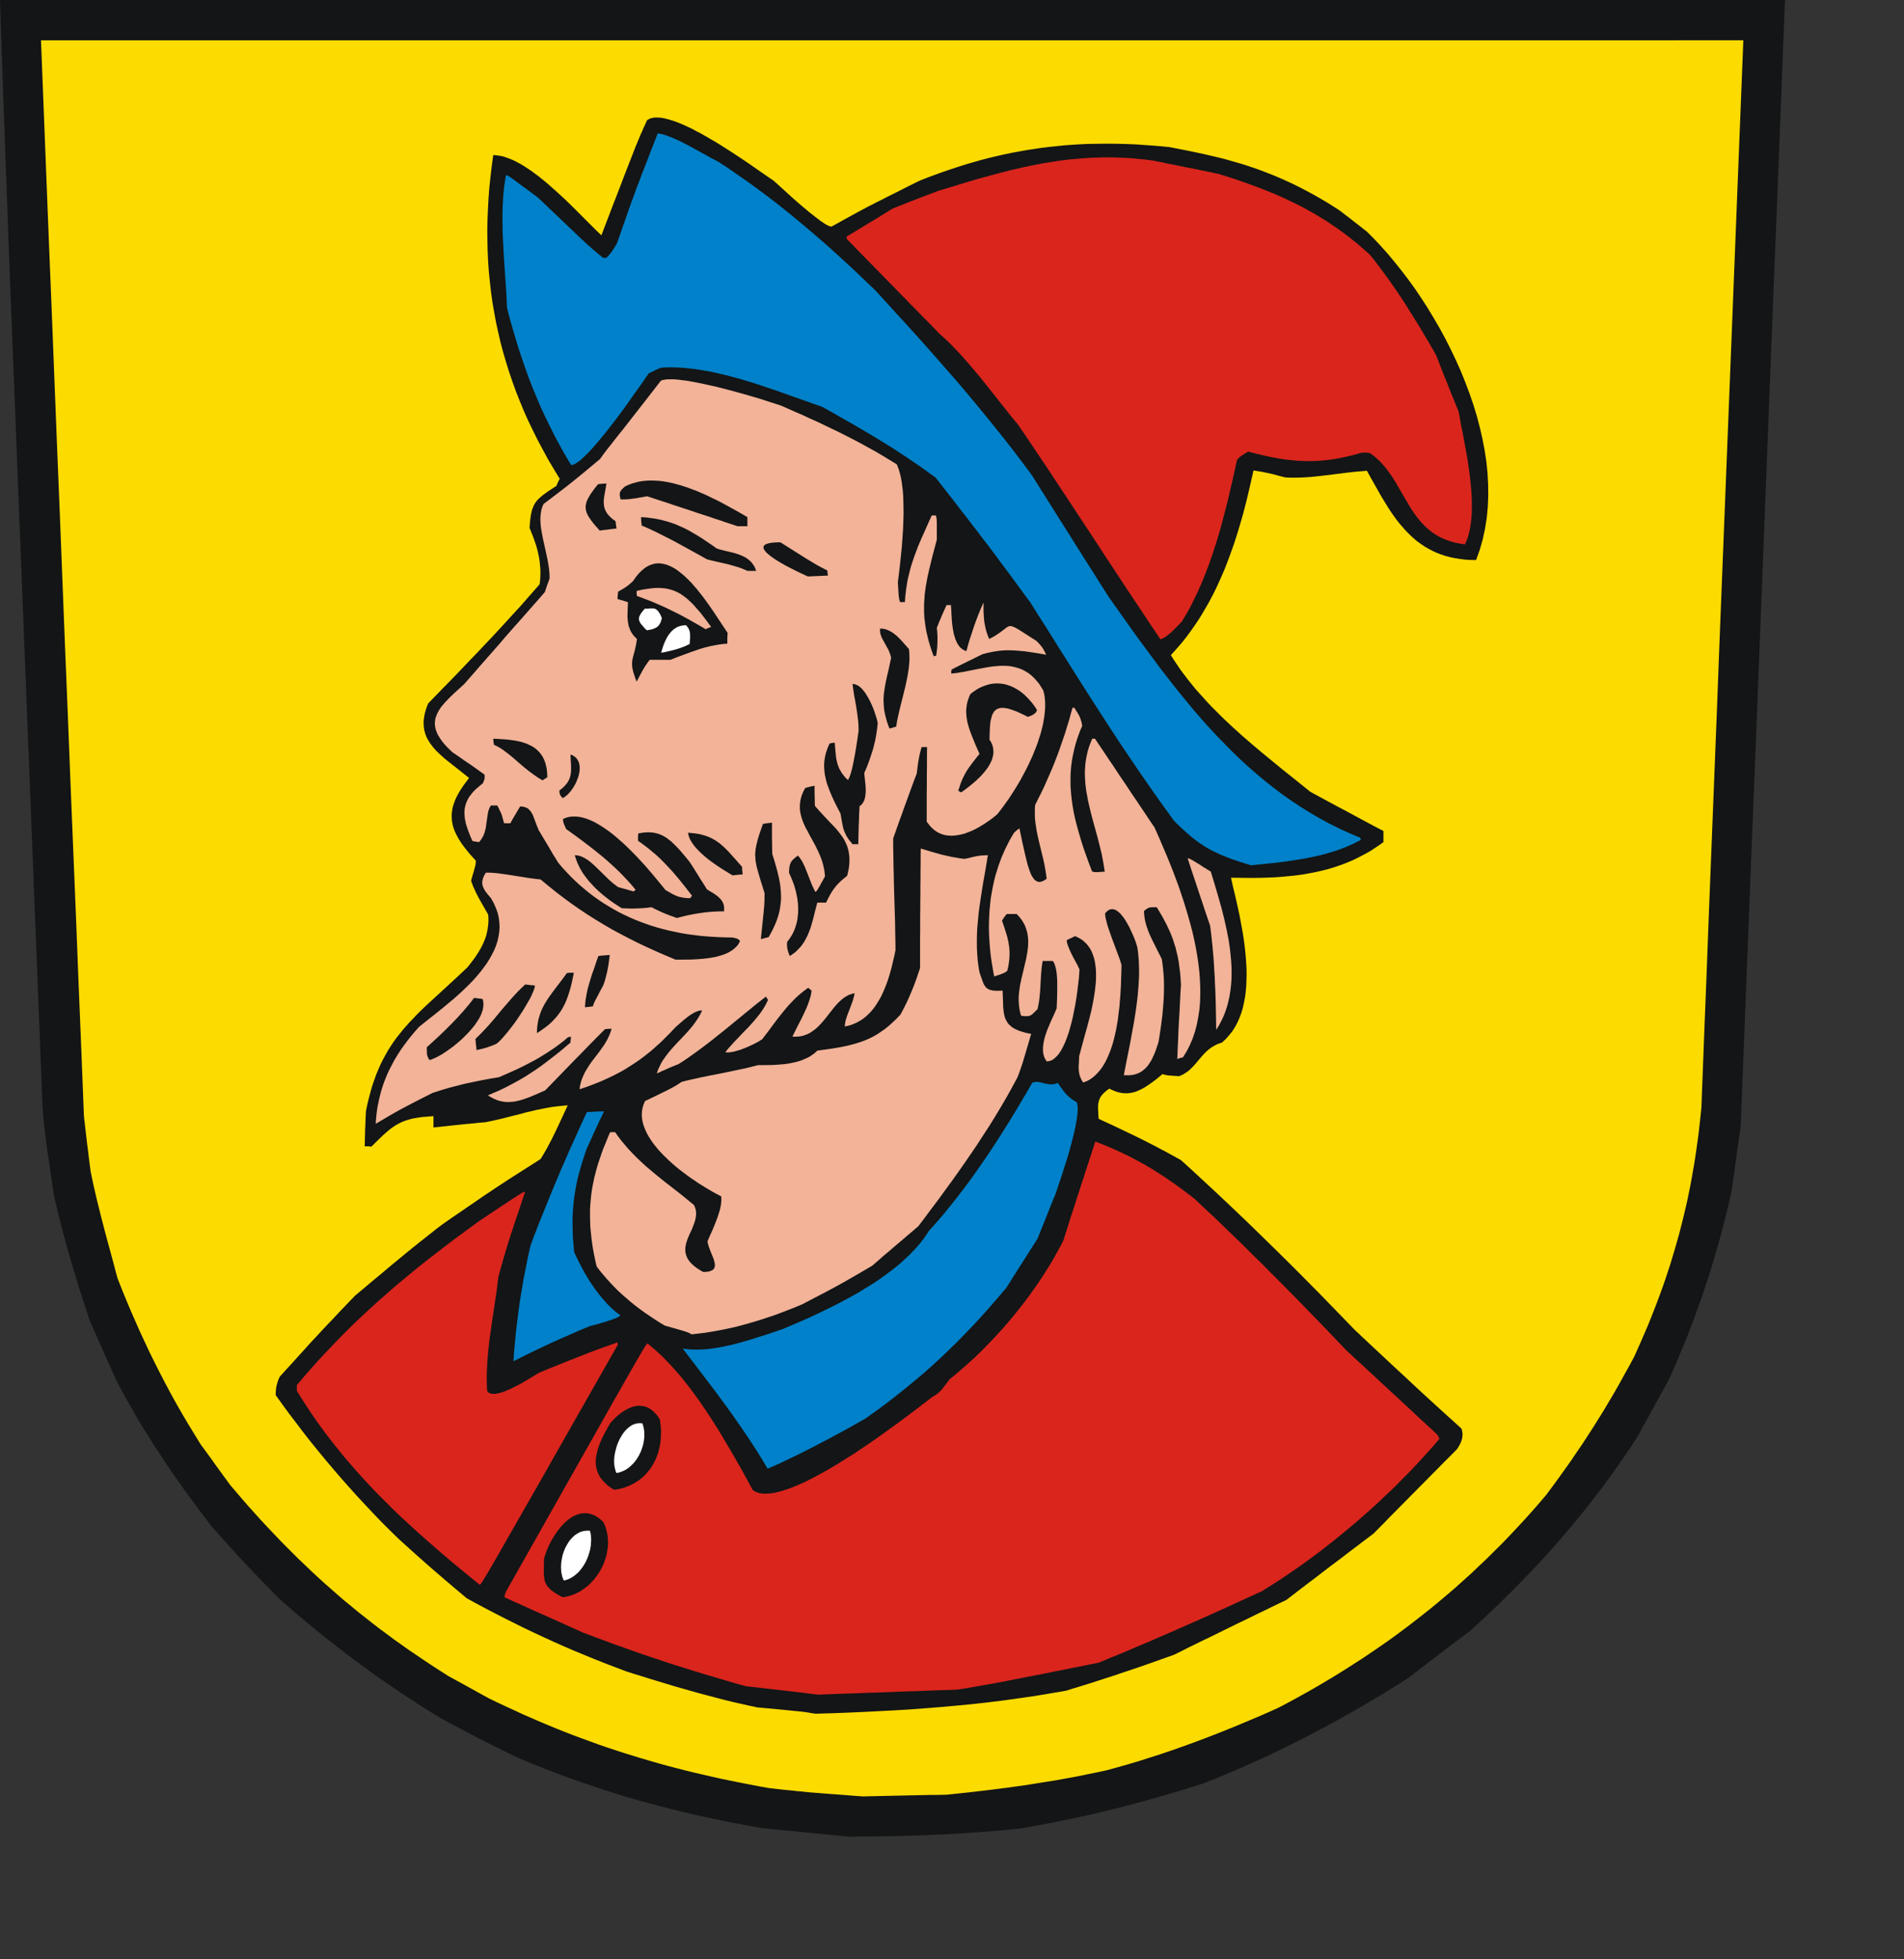 <svg xmlns="http://www.w3.org/2000/svg" width="634.923" height="653.254"><rect width="100%" height="100%" fill="#333333" stroke="none"/><path style="fill:#131516;fill-rule:evenodd;fill-opacity:1;stroke:none" d="m281.045 612.234-1.76-.192-1.8-.191-1.799-.153-1.76-.191-1.8-.192-1.76-.153-1.8-.191-1.76-.153-1.8-.192-1.76-.153-1.761-.191-1.8-.153-1.76-.154-1.761-.19-1.761-.154-5.512-.995-5.474-1.034-5.36-1.11-5.32-1.148-5.244-1.225-5.168-1.301-2.603-.65-2.565-.69-2.564-.689-2.527-.727-2.564-.727-2.527-.766-2.526-.804-2.488-.765-2.527-.842-2.488-.842-2.526-.843-2.489-.88-2.488-.88-2.488-.919-2.488-.957-2.488-.957-2.527-.995-2.488-.995-2.488-1.034-2.488-1.071-4.096-2.029-3.215-1.57-2.68-1.339-2.411-1.225-2.45-1.301-2.795-1.455-3.406-1.837-4.364-2.335-3.675-2.296-3.637-2.297-3.598-2.335-3.522-2.335-3.483-2.411-3.445-2.373-3.369-2.45-3.33-2.45-3.33-2.526-3.254-2.488-3.254-2.565-3.215-2.602-3.177-2.603-3.14-2.641-3.1-2.68-3.1-2.717-3.905-4.02-3.062-3.138-2.488-2.603-2.144-2.258-2.105-2.258-2.259-2.527-2.756-3.062-3.445-3.866-2.335-3.024-2.297-3.023-2.22-3.024-2.22-3.024-2.144-3.024-2.105-3.024-2.067-3.024-1.99-3.024-1.991-3.023-1.914-3.063-1.914-3.023-1.837-3.062-1.761-3.1-1.761-3.101-1.723-3.1-1.646-3.14-1.148-2.526-1.11-2.526-1.149-2.526-1.11-2.488-1.11-2.526-1.11-2.527-1.11-2.526-1.11-2.526-.88-2.68-.88-2.679-.881-2.68-.842-2.64-.804-2.68-.804-2.64-.804-2.642-.766-2.64-.765-2.604-.69-2.64-.726-2.604-.651-2.602-.69-2.565-.612-2.564-.612-2.565-.574-2.565-.498-3.483-.46-3.062-.382-2.68-.345-2.372-.306-2.029-.268-1.799-.191-1.608-.192-1.416-.153-1.301-.153-1.187-.115-1.186-.153-1.149-.115-1.186-.114-1.302-.115-1.416-.153-1.57-2.106-53.357-1.837-46.774-1.608-40.764-1.378-35.291-1.225-30.354-.995-25.99-.88-22.085-.728-18.794-.612-16.038-.498-13.78-.46-12.133-.382-10.947-.383-10.335-.344-10.296-.383-10.756L0 0H595.24l-.919 23.464-.918 23.463-.919 23.502-.957 23.463-.919 23.464-.918 23.464-.919 23.463-.919 23.464-.918 23.463-.92 23.502-.918 23.463-.957 23.464-.918 23.464-.92 23.463-.918 23.464-.919 23.501-.382 2.68-.383 2.68-.383 2.679-.383 2.717-.383 2.68-.344 2.717-.383 2.718-.383 2.717-.918 4.02-.957 3.98-.996 3.981-1.071 3.98-1.149 3.982-1.148 3.942-1.225 3.943-1.302 3.942-1.301 3.904-1.416 3.943-1.417 3.904-1.493 3.904-1.569 3.866-1.608 3.904-1.646 3.866-1.722 3.866-1.302 2.335-1.301 2.373-1.302 2.335-1.301 2.373-1.302 2.373-1.301 2.373-1.302 2.374-1.301 2.373-1.493 2.296-1.531 2.297-1.531 2.258-1.532 2.22-1.569 2.22-1.57 2.182-1.569 2.144-1.608 2.181-1.607 2.106-1.646 2.105-1.646 2.105-1.685 2.067-1.684 2.067-1.684 2.029-1.723 2.028-1.722 2.029-1.761 1.99-1.761 1.99-1.8 1.953-1.798 1.99-1.838 1.914-1.837 1.952-1.837 1.914-1.876 1.914-1.914 1.914-1.914 1.875-1.914 1.914-1.952 1.875-3.943 3.713-4.058 3.713-2.603 1.914-2.564 1.952-2.603 1.952-2.565 1.99-2.565 1.953-2.564 1.952-2.565 1.99-2.565 1.952-4.134 2.603-4.134 2.565-4.172 2.488-4.173 2.45-4.21 2.372-4.173 2.335-4.249 2.259-4.21 2.22-4.25 2.181-4.287 2.106-4.287 2.067-4.326 1.99-4.364 1.952-4.363 1.876-4.402 1.837-4.44 1.76-3.829 1.225-3.828 1.187-3.79 1.11-3.827 1.11-3.79 1.072-3.79 1.033-3.79.995-3.789.957-3.79.919-3.789.88-3.79.842-3.79.804-3.789.766-3.751.727-3.79.689-3.79.689-3.636.383-3.637.344-3.636.306-3.637.268-3.636.268-3.637.23-3.598.191-3.636.153-3.599.154-3.598.114-3.598.115-3.598.077-3.599.076-3.56.039-3.598.038-3.56.038z"/><path style="fill:#fcdb00;fill-rule:evenodd;fill-opacity:1;stroke:none" d="m284.452 598.76-2.833-.23-2.526-.19-2.182-.154-1.99-.153-1.761-.153-1.608-.115-1.493-.115-1.454-.153-1.455-.153-1.455-.115-1.53-.191-1.685-.153-1.838-.191-2.028-.23-2.297-.268-3.216-.574-3.177-.613-3.139-.612-3.1-.613-3.1-.65-3.063-.69-3.024-.688-2.986-.69-2.986-.726-2.947-.766-2.948-.765-2.909-.804-2.91-.842-2.87-.842-2.871-.88-2.87-.881-2.834-.919-2.87-.957-2.795-.957-2.833-1.033-2.832-1.034-2.795-1.033-2.832-1.11-2.795-1.11-2.794-1.148-2.833-1.187-2.794-1.225-2.833-1.225-2.794-1.301-2.833-1.301-2.87-1.34-2.833-1.378-1.685-.919-1.684-.918-1.684-.957-1.684-.919-1.646-.919-1.685-.918-1.684-.919-1.684-.918-2.756-1.761-2.68-1.723-2.641-1.76-2.603-1.761-2.603-1.76-2.527-1.8-2.488-1.76-2.45-1.838-2.45-1.799-2.373-1.837-2.373-1.876-2.335-1.837-2.297-1.914-2.297-1.875-2.258-1.952-2.22-1.952-2.22-1.953-2.182-1.99-2.144-1.99-2.144-2.067-2.143-2.029-2.106-2.105-2.105-2.105-2.105-2.144-2.067-2.182-2.067-2.181-2.067-2.22-2.03-2.259-2.066-2.296-2.03-2.335-2.028-2.373-2.029-2.374-1.225-1.684-1.225-1.684-1.224-1.684-1.225-1.684-1.187-1.684-1.225-1.685-1.225-1.684-1.225-1.646-2.143-3.483-2.106-3.445-2.029-3.445-1.952-3.406-1.876-3.407-1.837-3.445-1.76-3.406-1.723-3.407-1.685-3.407-1.607-3.444-1.608-3.445-1.531-3.483-1.531-3.484-1.493-3.56-1.455-3.56-1.416-3.597-.65-2.373-.613-2.335-.613-2.297-.612-2.258-.613-2.258-.612-2.22-.574-2.182-.575-2.22-.574-2.182-.536-2.182-.536-2.143-.536-2.182-.497-2.143-.498-2.182-.46-2.182-.459-2.182-.306-2.335-.306-2.334-.268-2.335-.306-2.297-.268-2.335-.268-2.296-.268-2.335-.268-2.297-.88-22.43-.92-22.43-.88-22.392-.918-22.43-.919-22.43-.88-22.43-.919-22.392-.88-22.43-.88-22.43-.92-22.43-.88-22.392-.88-22.43-.92-22.43-.88-22.43-.88-22.392-.88-22.43H581.345l-.88 22.239-.881 22.238-.88 22.2-.88 22.24-.881 22.238-.88 22.239-.881 22.239-.88 22.2-.88 22.239-.843 22.238-.88 22.24-.88 22.238-.881 22.2-.842 22.239-.88 22.239-.843 22.238-.268 2.756-.306 2.756-.306 2.718-.345 2.68-.383 2.717-.383 2.64-.42 2.68-.46 2.641-.46 2.603-.497 2.641-.536 2.603-.536 2.565-.612 2.602-.613 2.565-.65 2.564-.651 2.565-.727 2.564-.728 2.565-.765 2.526-.766 2.565-.842 2.526-.842 2.565-.88 2.526-.92 2.526-.956 2.565-.996 2.564-.995 2.526-1.033 2.565-1.11 2.564-1.11 2.565-1.149 2.603-1.148 2.564-1.646 3.062-1.685 3.024-1.646 2.986-1.684 2.947-1.722 2.91-1.723 2.908-1.76 2.833-1.8 2.87-1.837 2.833-1.838 2.832-1.914 2.794-1.914 2.833-1.99 2.794-2.029 2.833-2.067 2.832-2.105 2.833-2.412 2.832-2.412 2.756-2.45 2.718-2.488 2.679-2.488 2.641-2.488 2.603-2.565 2.526-2.526 2.526-2.603 2.45-2.565 2.45-2.64 2.373-2.642 2.373-2.68 2.297-2.68 2.258-2.717 2.258-2.756 2.182-2.795 2.182-2.794 2.143-2.833 2.105-2.832 2.067-2.91 2.03-2.909 1.99-2.947 1.99-2.986 1.914-2.986 1.913-3.062 1.914-3.062 1.838-3.1 1.837-3.14 1.799-3.177 1.76-3.215 1.761-3.254 1.723-3.56 1.607-3.598 1.57-3.56 1.492-3.56 1.493-3.598 1.455-3.56 1.416-3.599 1.378-3.56 1.34-3.598 1.301-3.598 1.263-3.598 1.225-3.599 1.148-3.598 1.149-3.598 1.071-3.637 1.034-3.636.995-3.369.727-3.406.69-3.37.688-3.368.613-3.33.612-3.368.536-3.33.536-3.331.536-3.33.459-3.292.46-3.33.42-3.33.421-3.293.383-3.33.383-3.292.344-3.33.345-1.761.038-1.761.039h-1.761l-1.76.038-1.762.038-1.722.038-1.761.039-1.76.038-1.723.038-1.761.038-1.761.039-1.723.038-1.76.038-1.723.039-1.76.038-1.723.038z"/><path style="fill:#131516;fill-rule:evenodd;fill-opacity:1;stroke:none" d="m270.71 571.24-1.11-.192-1.225-.191-1.608-.192-2.105-.19-2.948-.307-3.942-.383-5.168-.46-2.91-.612-2.87-.65-2.833-.651-2.794-.69-2.756-.726-2.757-.728-2.756-.727-2.717-.765-2.68-.766-2.68-.765-2.679-.804-2.641-.804-2.642-.804-2.68-.842-2.64-.804-2.642-.842-3.521-1.34-3.522-1.34-3.483-1.377-3.445-1.416-3.446-1.417-3.368-1.454-3.369-1.493-3.33-1.531-3.292-1.531-3.292-1.57-3.254-1.607-3.215-1.608-3.216-1.645-3.215-1.685-3.177-1.684-3.14-1.722-3.827-3.215-3.024-2.565-2.45-2.105-2.182-1.876-2.182-1.914-2.411-2.143-2.948-2.641-3.713-3.369-2.91-2.832-2.87-2.87-2.794-2.91-2.718-2.909-2.718-2.909-2.641-2.947-2.603-2.947-2.565-2.986-2.526-2.986-2.489-3.023-2.45-3.024-2.411-3.062-2.335-3.1-2.373-3.101-2.297-3.139-2.259-3.139v-.956l.077-.843.077-.803.153-.69.191-.688.23-.728.268-.689.344-.765 1.378-1.531 1.263-1.378 1.187-1.301 1.148-1.264 1.11-1.224 1.11-1.225 1.149-1.263 1.187-1.34 1.301-1.416 1.455-1.531 1.57-1.723 1.76-1.875 1.99-2.067 2.182-2.335 2.489-2.603 2.794-2.909 3.33-2.794 2.948-2.488 2.603-2.144 2.258-1.914 1.99-1.645 1.762-1.455 1.569-1.301 1.416-1.149 1.302-1.071 1.263-.996 1.225-.995 1.225-.957 1.301-1.033 1.417-1.11 1.53-1.225 1.762-1.34 3.215-2.258 2.871-1.952 2.488-1.723 2.259-1.53 1.99-1.379 1.8-1.224 1.684-1.11 1.57-1.072 1.53-.995 1.57-1.034 1.57-1.033 1.683-1.072 1.876-1.187 2.029-1.301 2.297-1.455 2.564-1.645.69-1.11.65-1.11.65-1.11.613-1.149 1.187-2.258 1.11-2.258 1.072-2.259 1.033-2.22 1.034-2.22 1.033-2.22-1.799.153-1.799.192-1.799.23-1.722.305-1.761.345-1.685.344-1.722.422-1.684.382-1.646.46-1.685.42-1.684.422-1.646.42-1.684.422-1.685.383-1.722.382-1.684.345-2.182.191-2.182.23-2.182.191-2.182.23-2.182.23-2.144.23-2.181.229-2.144.23v-3.79l-1.952.153-1.8.153-1.607.23-1.493.268-.69.153-.65.191-.65.192-.575.191-.612.23-.574.23-.536.267-.536.268-.536.307-.536.306-.498.344-.536.345-1.033.804-1.034.88-1.11.995-1.148 1.11-1.263 1.225-1.34 1.34-.574-.077-.574-.038h-1.072l.038-1.455.038-1.492.039-1.455.038-1.454.076-1.493.039-1.455.076-1.493.077-1.454.46-2.258.535-2.144.536-2.067.574-1.99.65-1.876.652-1.837.727-1.722.727-1.685.804-1.607.842-1.531.842-1.493.92-1.455.918-1.378.995-1.377 1.034-1.302 1.033-1.301 1.11-1.263 1.11-1.264 1.187-1.224 1.187-1.264 1.225-1.224 1.263-1.225 1.301-1.225 1.34-1.225 2.794-2.564 2.871-2.642 3.024-2.794 3.178-2.985.842-1.072.804-1.034.765-1.033.727-1.072.651-1.033.613-1.034.536-1.033.497-1.072.421-1.033.383-1.11.268-1.11.23-1.11.153-1.149.115-1.186v-1.225l-.077-1.263-.919-1.608-.842-1.493-.842-1.454-.766-1.416-.689-1.34-.612-1.34-.306-.65-.268-.69-.23-.65-.23-.69.498-1.798.421-1.378.268-1.034.192-.727.114-.536.039-.42.038-.383v-.422l-.919-.995-.842-.918-.804-.957-.727-.919-.69-.88-.65-.88-.574-.881-.536-.842-.46-.842-.42-.804-.383-.842-.306-.804-.268-.804-.192-.803-.153-.804-.076-.804-.039-.804v-.804l.077-.804.115-.803.153-.804.23-.804.306-.842.306-.842.383-.842.46-.88.497-.88.536-.881.612-.919.65-.919.728-.956.727-.996-3.598-2.87-3.407-2.68-.803-.65-.766-.651-.727-.65-.69-.652-.688-.65-.613-.651-.612-.689-.536-.689-.498-.689-.46-.689-.42-.727-.383-.766-.306-.765-.23-.766-.191-.804-.154-.842-.038-.88-.038-.919.076-.918.154-.957.191-1.034.306-1.033.345-1.072.46-1.148 2.372-2.45 2.374-2.45 2.411-2.45 2.374-2.449 2.373-2.488 2.335-2.45 2.373-2.45 2.335-2.487 2.335-2.45 2.297-2.488 2.297-2.488 2.297-2.526 2.296-2.488 2.22-2.526 2.259-2.565 2.22-2.526.153-1.34.077-1.301.038-1.302-.038-1.263-.115-1.225-.115-1.225-.191-1.224-.23-1.187-.268-1.148-.306-1.149-.345-1.11-.382-1.11-.383-1.071-.421-1.072-.421-1.072-.421-1.033.114-1.531.153-1.378.154-1.225.23-1.072.114-.498.153-.497.153-.421.192-.421.153-.421.23-.383.19-.345.23-.344.269-.344.268-.345.306-.306.306-.306.689-.613.804-.65 1.876-1.34 2.373-1.531.268-.613.23-.574.306-.612.306-.574-1.952-3.216-1.914-3.215-1.761-3.253-1.723-3.216-1.607-3.253-1.57-3.254-1.454-3.253-1.34-3.254-1.302-3.291-1.186-3.292-1.11-3.254-1.034-3.33-.957-3.292-.88-3.33-.766-3.33-.727-3.33-.613-3.368-.574-3.368-.46-3.369-.382-3.406-.345-3.407-.23-3.407-.152-3.445-.077-3.483-.038-3.445.076-3.521.154-3.483.19-3.56.269-3.521.383-3.598.42-3.56.498-3.636 1.072.076 1.11.153 1.11.23 1.149.383 1.148.42 1.187.498 1.186.613 1.225.65 1.187.728 1.225.804 1.263.842 1.225.918 1.225.919 1.225.995 1.225.995 1.225 1.072 2.411 2.144 2.412 2.22 2.297 2.22 2.22 2.22 2.144 2.143 1.99 1.99 1.876 1.876 1.722 1.646 2.067-5.397 1.8-4.708 1.607-4.134 1.378-3.598 1.187-3.1 1.033-2.641.88-2.259.766-1.952.651-1.684.613-1.454.536-1.302.497-1.225.536-1.148.498-1.187.574-1.224.612-1.378.728-.421.842-.307.957-.153h1.072l1.148.077 1.225.23 1.301.344 1.378.421 1.417.498 1.493.612 1.53.689 1.57.727 1.57.842 1.646.842 1.607.919 1.646.957 1.646.957 1.646.995 1.608 1.034 1.57.995 3.1 2.028 2.91 1.952 2.64 1.838 2.374 1.646 1.99 1.378 1.57 1.071 1.033.919 2.03 1.837 2.717 2.488 3.139 2.756 1.646 1.378 1.608 1.34 1.57 1.225 1.454 1.11.65.497.651.421.613.421.536.307.497.267.46.192.382.115.307.038 1.99-1.072 1.761-.995 1.608-.88 1.454-.804 1.34-.727 1.34-.728 1.301-.689 1.34-.727 1.455-.727 1.53-.804 1.723-.842 1.914-.995 2.182-1.072 2.488-1.263 2.795-1.416 3.215-1.57 2.603-1.033 2.565-.957 2.565-.919 2.564-.88 2.565-.842 2.526-.804 2.527-.727 2.526-.727 2.527-.651 2.526-.613 2.527-.574 2.526-.536 2.526-.459 2.527-.46 2.526-.382 2.527-.383 2.564-.306 2.565-.268 2.565-.268 2.564-.191 2.565-.153 2.603-.115 2.641-.038 2.642-.039h2.64l2.68.039 2.68.076 2.718.115 2.718.191 2.794.192 2.794.23 2.795.267 3.942.766 3.828.765 3.752.804 3.636.842 1.761.421 1.8.46 1.722.497 1.76.498 1.723.497 1.723.536 1.684.574 1.723.575 1.684.612 1.684.65 1.684.651 1.685.69 1.684.727 1.684.765 1.685.766 1.722.842 1.684.842 1.723.918 1.723.92 1.76.994 1.723.996 1.799 1.071 1.76 1.11 1.8 1.149 1.187.88 1.186.919 1.187.88 1.148.919 1.187.918 1.187.919 1.148.918 1.187.92 2.335 2.334 2.296 2.45 2.297 2.564 2.297 2.756 2.258 2.833 2.259 2.947 2.22 3.062 2.144 3.177 2.105 3.253 2.029 3.369 1.99 3.406 1.914 3.522 1.8 3.56 1.722 3.598 1.646 3.674 1.493 3.713 1.416 3.751 1.302 3.79 1.148 3.789.995 3.79.88 3.827.728 3.828.574 3.789.383 3.79.191 3.789.039 3.75-.153 3.675-.345 3.675-.574 3.598-.766 3.56-.995 3.483-1.225 3.406-1.914-.038-1.837-.115-1.723-.23-1.684-.267-1.608-.345-1.57-.42-1.454-.498-1.416-.536-1.378-.651-1.302-.689-1.263-.727-1.187-.804-1.186-.842-1.11-.919-1.072-.957-1.034-1.033-.995-1.034-.957-1.11-.957-1.11-.919-1.186-.88-1.225-.88-1.225-.843-1.301-.803-1.302-1.646-2.68-1.57-2.793-1.608-2.833-1.607-2.909-1.8.153-1.799.153-1.76.192-1.723.191-1.723.23-1.684.191-1.684.23-1.684.191-1.646.192-1.685.191-1.646.153-1.646.115-1.684.077-1.646.038h-1.684l-1.723-.077-1.952-.497-1.531-.421-1.225-.307-1.072-.23-.957-.19-1.072-.23-1.263-.192-1.531-.268-.919 4.096-.957 4.096-.497 2.067-.536 2.066-.536 2.067-.574 2.03-.613 2.066-.612 2.067-.651 2.029-.65 2.028-.728 2.029-.727 2.029-.766 2.028-.766 1.99-.842 1.953-.88 1.99-.88 1.952-.92 1.914-.995 1.914-.995 1.875-1.072 1.838-1.071 1.837-1.149 1.837-1.186 1.761-1.225 1.76-1.264 1.723-1.301 1.684-1.378 1.646-1.416 1.608-1.455 1.607 1.033 1.646 1.11 1.646 1.11 1.646 1.187 1.57 1.225 1.607 1.225 1.531 1.263 1.57 1.34 1.492 1.34 1.493 1.34 1.493 1.416 1.493 1.416 1.416 1.455 1.454 1.455 1.417 1.492 1.416 1.532 1.416 3.062 2.756 3.139 2.718 3.177 2.679 3.215 2.641 3.216 2.641 3.254 2.603 3.253 2.603 3.216 2.603 3.024 1.645 3.024 1.646 3.062 1.646 3.063 1.608 3.024 1.646 3.062 1.646 3.062 1.645 3.1 1.608v3.713l-1.454 1.033-1.493.996-1.454.957-1.493.842-1.531.803-1.493.766-1.531.727-1.532.65-1.569.613-1.531.536-1.57.536-1.569.46-1.57.42-1.607.383-1.608.345-1.608.306-1.607.306-1.608.23-1.608.23-1.646.153-1.608.153-1.646.153-1.646.115-1.646.076-3.292.115-3.292.038-3.33-.038-3.292-.038.613 2.756.727 3.023.766 3.33.765 3.56.345 1.838.344 1.875.345 1.914.306 1.952.268 1.952.23 1.952.19 1.99.154 1.991.115 1.952.038 1.952-.038 1.952-.077 1.914-.153 1.914-.23 1.837-.344 1.837-.383 1.761-.497 1.723-.613 1.646-.689 1.607-.804 1.493-.918 1.454-1.072 1.34-1.149 1.302-1.263 1.148-.689.23-.65.23-.575.267-.574.306-.536.307-.498.306-.497.344-.46.383-.842.727-.765.804-.728.804-.689.804-.689.842-.689.804-.727.803-.765.766-.383.383-.421.344-.46.345-.46.306-.497.306-.497.306-.575.23-.574.268-2.335-.153-1.378-.115-.497-.077-.421-.076-.422-.115-.535-.153-1.11.919-1.072.88-1.072.804-1.072.765-1.034.69-1.071.65-.498.268-.536.268-.536.23-.536.23-.497.19-.536.154-.536.114-.574.115-.536.077-.536.038h-.574l-.575-.038-.574-.038-.574-.115-.574-.115-.613-.192-.574-.19-.612-.269-.65-.268-.613-.344-.766.536-.65.536-.537.497-.459.498-.383.497-.306.498-.23.536-.191.497-.115.574-.115.613-.038.65v.69l.077 1.569.114 1.875 1.685.804 1.684.766 1.646.765 1.684.804 1.685.804 1.684.804 1.684.804 1.723.842 1.684.842 1.722.88 1.723.88 1.723.92 1.76.918 1.761.957 1.8.995 1.798.995 3.675 3.33 3.637 3.368 3.636 3.369 3.675 3.445 3.637 3.445 3.598 3.444 3.636 3.522 3.599 3.521 3.598 3.522 3.636 3.598 3.599 3.598 3.598 3.636 3.598 3.636 3.56 3.675 3.598 3.713 3.599 3.713 5.205 4.899 4.594 4.287 4.02 3.751 3.521 3.254 3.024 2.832 2.603 2.411 2.22 2.03 1.914 1.76 1.608 1.454 1.34 1.225 1.186 1.072.996.88.918.842.842.766.842.765.88.804.116.46.076.42.077.422.038.42v.422l-.038.382-.038.383-.077.421-.115.383-.115.383-.153.42-.191.422-.46.842-.574.957-1.722 1.76-1.761 1.761-1.76 1.761-1.723 1.76-1.761 1.762-1.723 1.76-1.76 1.761-1.723 1.76-1.761 1.761-1.723 1.761-1.76 1.76-1.723 1.762-1.76 1.76-1.723 1.8-1.761 1.76-1.723 1.76-1.837 1.379-1.838 1.378-1.799 1.378-1.837 1.378-1.838 1.416-1.799 1.378-1.837 1.378-1.837 1.378-1.8 1.378-1.837 1.416-1.8 1.378-1.837 1.378-1.799 1.378-1.799 1.378-1.837 1.416-1.8 1.378-2.334 1.11-2.374 1.148-2.335 1.149-2.335 1.11-2.335 1.148-2.335 1.148-2.335 1.11-2.335 1.148-2.335 1.149-2.335 1.148-2.335 1.148-2.335 1.11-2.335 1.149-2.335 1.148-2.335 1.187-2.335 1.148-2.258.804-2.259.803-2.258.804-2.297.804-2.259.804-2.296.765-2.259.766-2.297.765-2.258.766-2.258.727-2.259.727-2.22.728-2.22.689-2.22.689-2.182.65-2.144.69-5.32.918-5.322.88-5.282.766-5.244.727-5.206.65-5.206.575-5.206.498-5.206.459-5.168.421-5.206.383-5.168.306-5.206.268-5.205.268-5.206.23-5.245.19-5.244.154z"/><path style="fill:#da251d;fill-rule:evenodd;fill-opacity:1;stroke:none" d="m269.753 564.694-3.024-.382-2.986-.345-2.986-.344-3.024-.345-2.986-.344-2.947-.345-2.986-.306-3.56-.995-3.56-1.034-3.483-1.033-3.483-1.034-3.484-1.071-3.407-1.072-3.445-1.072-3.407-1.11-3.368-1.148-3.369-1.11-3.33-1.187-3.33-1.186-3.33-1.187-3.293-1.225-3.292-1.225-3.292-1.225-3.292-1.492-3.253-1.455-3.292-1.493-3.254-1.454-3.292-1.455-3.254-1.492-3.292-1.455-3.254-1.493.077-.497.153-.498.153-.46.153-.42 8.115-14.354 7.082-12.555 6.163-10.909 5.283-9.339 4.478-7.923 3.713-6.622 3.1-5.397 2.49-4.402 1.951-3.407 1.493-2.602 1.11-1.914.804-1.34.536-.88.383-.536.23-.345.23-.23 1.3 1.072 1.302 1.11 1.302 1.187 1.263 1.187 1.263 1.301 1.263 1.301 1.225 1.378 1.225 1.378 1.225 1.455 1.187 1.493 1.186 1.492 1.187 1.57 1.148 1.57 1.149 1.568 1.11 1.646 1.11 1.608 2.182 3.33 2.144 3.368 2.028 3.407 1.99 3.368 1.953 3.369 1.876 3.33 1.799 3.253 1.722 3.177 1.072.613 1.225.42 1.416.154 1.57-.038 1.684-.192 1.8-.42 1.913-.575 2.03-.69 2.143-.88 2.182-.956 2.258-1.11 2.297-1.225 2.335-1.263 2.373-1.378 2.412-1.455 2.373-1.493 2.412-1.492 2.335-1.57 2.335-1.569 2.296-1.57 4.364-3.1 4.058-2.947 3.636-2.718 3.14-2.373 2.487-1.914 1.761-1.378.536-.268.46-.306.459-.306.42-.306.345-.345.383-.344.345-.345.306-.344.612-.804.613-.804.65-.842.69-.919 1.416-1.11 1.378-1.186 1.378-1.187 1.378-1.225 1.378-1.224 1.378-1.264 1.34-1.3 1.378-1.34 1.302-1.34 1.34-1.378 1.3-1.378 1.302-1.416 1.302-1.417 1.263-1.454 1.263-1.493 1.225-1.454 1.225-1.532 1.187-1.492 1.186-1.531 1.149-1.531 1.11-1.531 1.11-1.57 1.11-1.57 1.034-1.569 1.033-1.569.995-1.607.996-1.57.957-1.607.88-1.608.88-1.57.88-1.607.805-1.608.65-2.067.651-2.028.65-2.067.652-2.067.689-2.067.65-2.029.651-2.067.69-2.067.65-2.066.689-2.03.65-2.066.69-2.067.65-2.067.69-2.029.65-2.067.69-2.066 2.296.88 2.22.919 2.182.956 2.105.957 2.068.996 2.067 1.071 1.99 1.072 1.99 1.11 1.991 1.187 1.952 1.224 1.99 1.264 1.991 1.378 1.99 1.378 2.03 1.492 2.067 1.531 2.105 1.608 3.177 3.024 3.216 2.985 3.177 3.063 3.177 3.062 3.177 3.062 3.14 3.138 3.176 3.1 3.14 3.178 3.176 3.177 3.14 3.177 3.176 3.215 3.14 3.253 3.176 3.254 3.178 3.292 3.177 3.33 3.177 3.33 1.876 1.722 1.875 1.761 1.914 1.723 1.876 1.76 1.914 1.76 1.876 1.762 1.914 1.76 1.875 1.761 1.914 1.723 1.876 1.76 1.914 1.761 1.875 1.76 1.914 1.8 1.914 1.76 1.914 1.761 1.876 1.76.191.345.154.307.19.344.154.345-1.531 1.799-1.57 1.76-1.607 1.8-1.608 1.76-1.646 1.799-1.684 1.76-1.723 1.761-1.722 1.723-1.723 1.76-1.8 1.723-1.798 1.684-1.8 1.723-1.837 1.684-1.837 1.646-1.876 1.646-1.875 1.646-1.914 1.607-1.914 1.608-1.914 1.57-1.953 1.568-1.952 1.532-1.952 1.53-1.99 1.493-1.953 1.455-1.99 1.454-1.99 1.417-2.03 1.378-1.99 1.378-2.029 1.34-1.99 1.3-2.03 1.264-1.99 1.263-3.445 1.57-3.445 1.569-3.407 1.569-3.445 1.57-3.407 1.53-3.407 1.531-3.406 1.493-3.369 1.493-3.407 1.493-3.407 1.454-3.368 1.493-3.407 1.416-3.369 1.455-3.368 1.416-3.407 1.378-3.369 1.416-2.985.574-2.986.613-2.948.574-2.985.612-2.948.574-2.986.613-2.947.574-2.948.574-2.947.574-2.91.574-2.947.575-2.91.536-2.908.497-2.91.536-2.87.498-2.91.459-2.909.115-2.91.076-2.908.115-2.91.115-2.947.115-2.91.076-2.908.115-2.91.115-2.909.115-2.91.076-2.908.115-2.91.115-2.909.077-2.909.114-2.91.115-2.87.115z"/><path style="fill:#131516;fill-rule:evenodd;fill-opacity:1;stroke:none" d="m186.381 531.93-1.11-.651-.498-.345-.42-.306-.422-.306-.383-.306-.306-.306-.306-.345-.268-.306-.23-.306-.23-.345-.153-.344-.153-.307-.153-.382-.115-.345-.076-.344-.077-.383-.038-.421-.077-.804-.038-.88.038-1.99.039-2.374.191-.765.268-.766.268-.804.306-.804.383-.842.383-.842.42-.842.46-.842.498-.804.498-.803.535-.804.575-.766.574-.765.65-.69.613-.688.689-.613.65-.612.728-.498.69-.46.765-.42.727-.306.766-.268.803-.192.766-.076h.804l.804.076.842.23.804.268.842.421.842.536.842.65.804.766.46.957.344.957.268.957.23.995.153.995.076.995.038 1.034-.038.995-.115 1.034-.153.995-.191.995-.268.995-.345.995-.344.957-.421.957-.498.919-.497.918-.575.88-.612.805-.65.842-.69.765-.689.727-.766.69-.803.612-.843.612-.842.536-.918.498-.919.42-.919.345-.995.306-.995.23-.996.153z"/><path style="fill:#da251d;fill-rule:evenodd;fill-opacity:1;stroke:none" d="m155.451 524.734-4.478-3.675-4.364-3.713-4.249-3.713-2.105-1.875-2.106-1.876-2.028-1.875-2.03-1.876-2.028-1.914-1.952-1.914-1.953-1.952-1.952-1.952-1.875-1.952-1.876-1.99-1.876-2.029-1.799-2.029-1.799-2.066-1.8-2.067-1.722-2.106-1.722-2.143-1.685-2.144-1.684-2.22-1.646-2.22-1.608-2.258-1.569-2.297-1.531-2.334-1.531-2.374-1.493-2.411V461.846l1.76-2.068 1.723-2.028 1.761-1.99 1.76-1.953 1.762-1.914 1.799-1.875 1.76-1.876 1.8-1.837 1.76-1.8 1.8-1.798 1.799-1.76 1.837-1.723 1.838-1.723 1.837-1.684 1.837-1.684 1.876-1.646 1.876-1.646 1.875-1.646 1.914-1.607 1.914-1.608 3.905-3.215 3.98-3.139 4.097-3.177 4.134-3.139 4.249-3.138 4.364-3.177 4.746-3.177 3.56-2.335 2.565-1.722 1.76-1.11 1.15-.728.65-.344.383-.192.306-.038-1.072 3.177-.919 2.794-.842 2.45-.727 2.182-.612 1.875-.575 1.684-.459 1.532-.46 1.377-.382 1.302-.383 1.263-.383 1.263-.383 1.302-.382 1.34-.421 1.492-.46 1.646-.497 1.875-.268 2.182-.268 2.22-.345 2.297-.344 2.335-.345 2.373-.383 2.411-.344 2.412-.345 2.45-.344 2.45-.268 2.449-.23 2.45-.191 2.45-.115 2.41-.077 2.412.039 1.148v1.187l.038 1.148.077 1.149.268.344.306.23.383.191.42.115.422.038.497.038.536-.038.574-.115.575-.115.612-.153.65-.23.652-.229 1.378-.574 1.378-.65 1.378-.69 1.378-.727 1.301-.766 1.225-.727 2.067-1.263 1.378-.804 3.1-1.301 3.178-1.263 3.215-1.302 3.292-1.301 3.292-1.301 3.33-1.264 3.331-1.186 3.33-1.187.039.345.076.46-7.962 13.97-6.967 12.249-6.048 10.64-5.167 9.11-4.403 7.694-3.674 6.43-3.024 5.282-2.412 4.25-1.914 3.29-1.455 2.527-1.071 1.8-.766 1.224-.498.804-.306.42-.191.23-.153.115z"/><path style="fill:#fff;fill-rule:evenodd;fill-opacity:1;stroke:none" d="m187.759 526.418-.23-.574-.153-.651-.153-.65-.076-.652-.039-.689-.038-.727.038-.689.039-.727.114-.727.115-.69.153-.726.192-.728.23-.689.267-.689.268-.65.345-.651.344-.613.383-.612.383-.574.46-.536.459-.498.459-.459.536-.42.536-.345.536-.345.574-.268.612-.191.613-.153.65-.077.69-.038.65.038.153.574.115.574.077.575.038.612.038.612-.038.651-.038.65-.038.652-.115.65-.115.65-.153.652-.192.65-.191.613-.23.65-.268.651-.268.613-.306.612-.344.574-.345.574-.383.536-.42.536-.383.498-.46.497-.46.421-.497.421-.497.383-.498.345-.574.344-.536.268-.574.23-.613.191-.612.115z"/><path style="fill:#131516;fill-rule:evenodd;fill-opacity:1;stroke:none" d="m203.913 496.218-.842-.575-.728-.612-.65-.612-.575-.613-.535-.612-.46-.651-.383-.65-.306-.651-.268-.651-.191-.69-.153-.688-.115-.69-.038-.688v-.727l.038-.728.076-.689.154-.727.153-.727.191-.727.23-.766.268-.727.268-.727.306-.766.689-1.493.765-1.454.804-1.493.842-1.493.843-.918.88-.919.46-.421.497-.421.498-.421.497-.383.498-.344.536-.345.536-.306.536-.306.536-.268.574-.23.536-.191.574-.153.536-.115.574-.077.574-.038.536.038.574.038.574.115.536.153.536.23.574.268.536.344.498.383.536.46.497.535.536.575.46.65.497.728.153 1.033.115 1.033.115 1.034.038.995-.038 1.034-.038.995-.077.995-.115.957-.191.995-.23.919-.23.957-.306.918-.344.88-.383.881-.42.842-.46.804-.498.804-.536.765-.612.728-.613.727-.65.65-.728.651-.727.574-.804.536-.804.536-.88.46-.88.42-.958.383-.957.345-1.033.268-1.034.23-1.11.152z"/><path style="fill:#fff;fill-rule:evenodd;fill-opacity:1;stroke:none" d="m205.33 490.667-.154-.574-.153-.612-.115-.613-.076-.65-.039-.651v-.689l.039-.727.076-.69.115-.726.153-.728.191-.727.192-.727.23-.727.267-.69.307-.688.306-.651.383-.65.344-.613.421-.613.421-.536.46-.535.46-.46.497-.42.497-.384.536-.344.536-.268.574-.191.575-.153.612-.077h.574l.65.038.192.574.153.575.154.612.076.612.077.651v1.263l-.039.65-.076.652-.115.689-.115.65-.191.651-.192.65-.23.613-.229.65-.306.613-.306.613-.345.574-.344.574-.383.536-.421.536-.421.497-.498.46-.46.459-.497.421-.536.383-.536.344-.574.306-.612.23-.575.23-.65.191-.613.115z"/><path style="fill:#0081c9;fill-rule:evenodd;fill-opacity:1;stroke:none" d="m254.326 486.955-1.646-2.68-1.722-2.68-1.723-2.602-1.76-2.603-1.761-2.526-1.761-2.526-1.8-2.488-1.837-2.488-1.799-2.45-1.837-2.411-1.8-2.373-1.837-2.412-1.799-2.373-1.799-2.335-1.8-2.373.92.153.995.115.957.076.995.039h1.034l.995-.039 1.033-.038 1.072-.076 1.034-.115 1.072-.153 1.071-.153 1.11-.192 2.182-.42 2.182-.498 2.182-.575 2.182-.612 2.182-.65 2.144-.69 2.105-.65 2.067-.69 2.029-.688 1.914-.651 3.062-1.302 3.216-1.377 3.33-1.493 3.368-1.608 1.723-.842 1.723-.842 1.76-.88 1.723-.919 1.723-.919 1.722-.957 1.723-.956 1.684-1.034 1.684-1.033 1.646-1.034 1.646-1.072 1.57-1.11 1.57-1.148 1.53-1.148 1.493-1.187 1.455-1.225 1.378-1.263 1.34-1.263 1.263-1.301 1.225-1.302 1.148-1.34 1.072-1.377.995-1.417.957-1.454 1.225-1.34 1.187-1.34 1.186-1.377 1.225-1.417 2.335-2.87 2.335-2.948 2.297-2.985 2.259-3.062 2.22-3.14 2.182-3.138 2.143-3.177 2.106-3.215 2.028-3.215 2.03-3.215 1.99-3.254 1.914-3.215 1.875-3.177 1.838-3.177.23-.077.23-.114.229-.039.268-.038.46-.038h.497l1.033.191 1.034.268.536.115.574.115.536.076.574.039h.574l.574-.077.268-.077.307-.076.267-.115.307-.153.612.88.613.842.612.842.65.804.345.421.421.383.422.421.459.383.46.383.573.382.575.383.65.383.115.536.115.612.038.69v.726l-.038.804-.077.88-.114.92-.154.956-.382 2.067-.46 2.144-.574 2.258-.612 2.335-.651 2.296-.69 2.297-.726 2.22-.651 2.105-.65 1.952-.613 1.761-.498 1.531-.421 1.263-.766 1.876-.765 1.875-.766 1.914-.727 1.876-.766 1.875-.765 1.914-.766 1.876-.727 1.875-1.302 2.029-1.301 2.029-1.302 2.066-1.301 2.03-1.302 2.028-1.301 2.067-1.302 2.067-1.301 2.067-2.718 3.177-2.718 3.138-2.68 3.024-2.717 2.947-2.756 2.871-2.756 2.833-2.795 2.717-2.832 2.718-2.871 2.64-2.948 2.604-3.024 2.526-3.062 2.526-3.177 2.527-3.216 2.488-3.33 2.45-3.445 2.449-1.99 1.11-1.991 1.148-1.99 1.11-2.03 1.11-2.028 1.072-2.029 1.11-2.067 1.072-2.029 1.072-2.067 1.071-2.067 1.034-2.029 1.033-2.067.995-2.067.996-2.029.956-2.067.92-2.029.88zM171.376 451.357l.23-2.488.229-2.488.23-2.488.306-2.45.306-2.449.306-2.45.345-2.411.383-2.412.42-2.411.383-2.373.46-2.373.46-2.373.459-2.297.497-2.335.536-2.296 1.072-2.871 1.11-2.87 1.11-2.833 1.148-2.833 1.149-2.832 1.148-2.833 1.149-2.794 1.186-2.794 1.149-2.756 1.225-2.756 1.186-2.756 1.225-2.718 1.225-2.717 1.225-2.718 1.225-2.68 1.263-2.679 1.416-.076 1.455-.077 1.416-.076h1.417l-.728 1.57-.765 1.53-.728 1.57-.727 1.569-.727 1.57-.69 1.569-.726 1.569-.728 1.608-.727 2.143-.69 2.105-.612 2.067-.574 2.067-.497 2.029-.421 2.028-.345 2.029-.306 2.029-.23 2.067-.153 2.067-.115 2.143v2.182l.038 2.22.077 2.335.191 2.373.23 2.45.613 1.34.65 1.377.728 1.378.727 1.416.804 1.455.842 1.416.88 1.455.957 1.416.996 1.416 1.033 1.34 1.072 1.34 1.11 1.263.574.65.574.574.613.613.612.536.613.574.65.536.651.497.651.46-.038.115-.077.114-.115.115-.191.115-.46.268-.612.268-.689.268-.804.306-.88.268-.88.306-1.8.536-1.607.46-1.187.306-.65.153-3.37 1.378-3.291 1.454-3.254 1.416-3.216 1.455-3.177 1.493-3.139 1.492-3.1 1.532-3.063 1.53z"/><path style="fill:#f2b398;fill-rule:evenodd;fill-opacity:1;stroke:none" d="m230.249 444.697-.345-.191-.459-.192-.689-.267-.995-.307-1.455-.42-1.99-.575-2.603-.727-1.8-1.072-1.722-1.11-1.646-1.11-1.646-1.11-1.57-1.148-1.53-1.149-1.455-1.186-1.417-1.225-1.416-1.225-1.34-1.225-1.301-1.301-1.225-1.301-1.225-1.34-1.187-1.378-1.148-1.378-1.11-1.455-.383-1.607-.344-1.608-.307-1.57-.268-1.53-.23-1.493-.19-1.493-.154-1.454-.153-1.417-.115-1.416-.038-1.416-.038-1.34v-2.718l.076-1.339.115-1.34.115-1.301.153-1.34.191-1.301.23-1.302.268-1.301.268-1.34.344-1.301.345-1.34.383-1.34.42-1.34.46-1.339.46-1.378.497-1.378.574-1.416.575-1.416.574-1.416.65-1.493h1.684l.651.957.69.918.689.919.727.842.689.842.727.842.727.804.728.766 1.493 1.53 1.53 1.455 1.57 1.455 1.646 1.378 1.646 1.378 1.685 1.378 1.722 1.378 1.8 1.377 3.712 2.91 3.867 3.176.306.728.23.727.114.689.039.727-.039.727-.115.69-.153.727-.191.689-.268.689-.268.727-.268.689-.306.689-.65 1.378-.575 1.378-.23.689-.23.689-.153.689-.114.689-.039.689v.689l.115.689.192.689.267.689.383.689.498.689.612.689.766.689.88.688 1.034.69 1.187.688h.65l.613-.076.497-.038.46-.115.383-.153.344-.153.306-.154.192-.23.191-.229.153-.23.077-.267.038-.307.038-.306-.038-.344-.038-.307-.077-.382-.191-.766-.306-.804-.345-.842-.344-.842-.345-.918-.344-.92-.268-.88-.192-.918.766-1.8.842-1.836.804-1.953.765-1.952.345-.995.306-.957.306-.957.192-.957.191-.956.077-.92.038-.42v-.88l-.038-.422-.919-.497-1.034-.536-1.033-.574-1.11-.65-1.149-.69-1.186-.727-1.225-.766-1.225-.842-1.263-.842-1.264-.918-1.224-.92-1.264-.956-1.225-.995-1.186-1.034-1.187-1.071-1.11-1.072-1.11-1.11-1.034-1.11-.957-1.148-.918-1.149-.804-1.148-.766-1.187-.65-1.186-.536-1.187-.46-1.186-.344-1.187-.23-1.225-.076-1.186.038-1.187.191-1.187.345-1.148.497-1.186 3.14-1.493 2.41-1.187 1.8-.88 1.34-.69.995-.535.842-.498.766-.497.918-.613 1.493-.382 1.531-.345 1.532-.344 1.53-.345 3.14-.65 3.177-.613 3.215-.65 3.254-.69 1.646-.344 1.684-.383 1.646-.42 1.685-.422h2.373l2.565-.038 1.301-.077 1.34-.115 1.34-.114 1.34-.192 1.34-.268 1.3-.306.651-.191.613-.192.612-.23.613-.267.612-.268.574-.268.575-.306.535-.345.536-.383.536-.382.46-.421.497-.46 2.22-.306 2.106-.306 1.99-.306 1.914-.345 1.838-.383 1.76-.459.88-.23.843-.268.842-.268.842-.306.804-.306.804-.344.804-.383.766-.383.803-.421.766-.46.766-.497.765-.536.804-.536.766-.612.765-.613.766-.689.765-.727.804-.727.766-.804.804-.842 1.071-2.029.996-1.99.88-1.952.804-1.914.766-1.875.689-1.876.65-1.914.651-1.914V312.796l.038-2.488V305.294l.039-2.488v-2.488l.038-2.488v-2.488l.038-2.488v-2.488l.038-2.488v-2.488l.039-2.45 1.646.498 1.684.498 1.723.497 1.76.498 1.838.42 1.914.422.995.153.995.191 1.034.154 1.072.114 1.57-.344 1.186-.306.957-.192.765-.153.728-.076.689-.077.803-.038 1.034-.039-.383 2.297-.383 2.335-.42 2.373-.422 2.373-.382 2.373-.383 2.45-.345 2.412-.344 2.45-.23 2.487-.23 2.488-.076 1.225-.038 1.263-.039 1.263v2.488l.039 1.263.076 1.264.077 1.224.114 1.263.154 1.264.191 1.263.23 1.263.536 1.53.459 1.34.23.575.23.536.267.459.306.421.192.191.191.192.23.153.23.115.23.153.267.115.306.076.307.077.382.076.383.077h.383l.46.038h.995l1.11-.076.115 2.87.076 2.565.115 1.186.153 1.072.115.498.115.497.153.46.191.459.23.421.23.421.268.421.306.383.383.344.382.345.421.344.498.307.536.267.574.268.613.268.689.23.765.23.804.23.88.19.92.154-1.034 3.56-.804 2.717-.613 2.067-.459 1.531-.421 1.225-.383 1.11-.383 1.072-.497 1.263-1.761 3.292-1.8 3.215-1.875 3.215-1.914 3.177-1.952 3.177-2.029 3.1-2.029 3.14-2.105 3.1-2.105 3.062-2.144 3.062-2.182 3.062-2.22 3.024-2.182 3.024-2.258 2.985-2.22 2.986-2.26 2.985-1.913 1.646-1.952 1.646-1.914 1.646-1.952 1.646-1.914 1.646-1.953 1.646-1.914 1.684-1.914 1.646-3.866 2.258-2.986 1.723-2.526 1.454-2.22 1.225-2.259 1.225-2.526 1.34-3.1 1.607-3.943 2.067-2.335.957-2.335.919-2.297.88-2.259.842-2.296.766-2.22.727-2.26.689-2.258.65-2.22.613-2.258.574-2.297.498-2.297.459-2.335.421-2.335.383-2.411.306-2.412.268z"/><path style="fill:#f2b398;fill-rule:evenodd;fill-opacity:1;stroke:none" d="m125.364 373.541.115-1.225.115-1.148.153-1.187.191-1.148.23-1.11.23-1.11.268-1.11.268-1.072.306-1.071.344-1.072.345-1.034.383-1.033.42-1.034.422-1.033.46-.995.497-.995.497-.957.498-.957.536-.995.574-.92.574-.956.613-.919.612-.918.65-.919.69-.919.689-.918.689-.88 1.455-1.761 1.569-1.761 2.335-1.876 2.526-1.99 2.68-2.143 2.718-2.259 1.378-1.148 1.378-1.225 1.34-1.225 1.301-1.263 1.302-1.263 1.263-1.34 1.187-1.34 1.11-1.34 1.071-1.415.996-1.378.918-1.455.804-1.454.728-1.455.612-1.493.498-1.53.344-1.532.23-1.53.115-1.57-.077-1.57-.191-1.607-.383-1.608-.574-1.607-.728-1.646-.918-1.646-.957-1.11-.804-1.034-.306-.459-.268-.497-.23-.498-.191-.46-.115-.497-.038-.498v-.497l.114-.536.153-.574.23-.574.306-.613.421-.65h.957l1.034.038 1.034.076 1.071.115 2.259.306 2.297.345 2.373.383 2.411.382 1.187.192 1.225.153 1.187.153 1.186.115 2.603 2.143 2.565 2.067 2.603 1.99 2.603 1.914 2.641 1.838 2.641 1.76 2.68 1.685 2.718 1.646 2.756 1.607 2.833 1.531 2.87 1.493 2.948 1.493 3.024 1.416 3.1 1.416 3.178 1.378 3.254 1.378h2.296l2.871-.038 1.57-.077 1.646-.115 1.646-.153 1.646-.23.842-.152.804-.153.804-.192.765-.23.766-.23.727-.267.689-.306.69-.307.612-.382.612-.383.536-.421.498-.46.459-.459.421-.536.344-.574.268-.612-.306-.268-.23-.192-.23-.153-.229-.114-.612-.192-.957-.191-2.22-.038-2.182-.077-2.182-.115-2.144-.153-2.144-.191-2.067-.268-2.105-.268-2.029-.345-2.029-.42-1.99-.422-1.99-.497-1.953-.536-1.914-.574-1.875-.651-1.876-.69-1.838-.726-1.837-.804-1.799-.842-1.76-.88-1.723-.958-1.685-.995-1.684-1.033-1.646-1.11-1.608-1.149-1.607-1.224-1.532-1.263-1.53-1.302-1.494-1.378-1.493-1.454-1.416-1.493-1.416-1.531-1.34-1.608-.842-1.378-.842-1.34-.804-1.377-.804-1.378-.804-1.34-.804-1.34-.804-1.34-.803-1.34-.69-1.722-.574-1.53-.268-.69-.23-.65-.267-.613-.306-.536-.307-.459-.344-.42-.192-.192-.191-.192-.191-.153-.23-.153-.23-.115-.268-.115-.268-.076-.268-.077-.306-.076-.306-.039-.345-.038h-.382l-.842 1.378-.804 1.378-.842 1.416-.766 1.417h-2.105l-.268-1.034-.23-.804-.191-.689-.192-.574-.23-.536-.306-.612-.344-.727-.498-.957h-2.105l-.192.306-.191.306-.153.306-.115.307-.23.689-.153.727-.23 1.53-.23 1.608-.114.804-.115.842-.191.842-.23.804-.153.421-.153.383-.192.421-.23.383-.229.383-.23.382-.306.383-.306.383-.574-.077-.574-.076-.575-.115-.497-.077-.727-1.645-.613-1.57-.268-.727-.23-.727-.23-.69-.19-.688-.115-.69-.154-.65-.076-.612-.038-.613-.039-.612v-.574l.039-.613.076-.536.115-.574.153-.536.153-.536.23-.535.23-.536.267-.498.307-.536.383-.497.382-.498.421-.536.46-.497.497-.498.575-.498.574-.497.612-.498.65-.536.23-.497.154-.421.115-.345.076-.268.038-.268V258.75l-.038-.46-1.34-.957-1.34-.957-1.34-.956-1.339-.92-1.378-.918-1.34-.957-1.34-.918-1.34-.919-.956-.919-.88-.88-.766-.842-.69-.842-.573-.804-.498-.765-.46-.766-.344-.765-.268-.728-.191-.689-.115-.689-.077-.689.039-.689.076-.65.115-.651.23-.65.268-.651.306-.651.344-.613.421-.65.46-.651.536-.612.536-.651.612-.65 1.302-1.34 1.416-1.34 1.57-1.416 1.607-1.493 1.684-1.914 1.685-1.914 1.684-1.952 1.684-1.914 1.684-1.914 1.685-1.913 1.684-1.914 1.646-1.952 1.684-1.914 1.685-1.914 1.684-1.876 1.684-1.913 1.684-1.914 1.685-1.914 1.684-1.914 1.646-1.914.383-1.148.383-1.148.42-1.11.383-1.072v-.842l-.038-.842-.076-.804-.077-.842-.268-1.684-.306-1.684-.727-3.33-.728-3.292-.306-1.608-.268-1.531-.115-.766-.076-.765-.039-.766-.038-.727v-.727l.038-.69.077-.726.115-.651.115-.689.191-.65.23-.613.306-.65 3.024-2.297 2.412-1.838 1.99-1.53 1.8-1.417 1.798-1.455 2.067-1.684 2.527-2.105 3.177-2.641 1.187-1.646 1.186-1.57 1.378-1.722 1.723-2.22 2.335-2.909 3.1-3.98 4.096-5.244 5.283-6.814.536-.23.65-.114.766-.115.88-.038h.996l1.033.038 1.149.115 1.225.153 1.301.153 1.34.23 1.416.268 1.417.268 3.024.65 3.062.69 3.139.803 3.139.842 3.024.842 2.909.842 2.68.804 2.45.804 2.143.689 1.8.574 2.41 1.072 2.412 1.072 2.412 1.033 2.373 1.11 2.412 1.072 2.411 1.148 2.374 1.148 2.411 1.149 2.412 1.225 2.411 1.224 2.412 1.264 2.412 1.34 2.45 1.339 2.411 1.416 2.45 1.493 2.45 1.493.344.88.345.919.268.957.268 1.033.23 1.072.19 1.148.154 1.148.153 1.225.115 1.263.076 1.264.039 1.34.038 1.339.038 2.718-.076 2.755-.115 2.795-.192 2.794-.191 2.756-.268 2.64-.268 2.565-.268 2.412-.268 2.258-.268 2.029.115 1.799.077 1.378.076 1.033.077.727.076.536.077.383.115.383.153.383H301.754l.077-1.072.076-1.034.115-.995.115-1.033.153-.957.153-.995.153-.957.192-.919.46-1.875.458-1.8.575-1.798.574-1.723.65-1.722.651-1.723.728-1.722.727-1.684.766-1.685.765-1.722.766-1.722.804-1.761h1.339l.115.306.077.306.076.46.039.612.038.919v5.473l-.69 2.641-.688 2.565-.613 2.488-.574 2.373-.536 2.373-.42 2.297-.192 1.11-.153 1.148-.153 1.11-.077 1.148-.077 1.149-.076 1.11v2.296l.038 1.148.077 1.187.153 1.187.153 1.186.191 1.225.23 1.225.306 1.263.306 1.301.383 1.302.421 1.34.46 1.377.536 1.378.153-.076.191-.077.191-.038h.23l.192-1.301.153-1.263.076-1.225.038-1.149v-1.148l-.038-1.11-.076-1.072-.115-1.033.383-.957.382-.995.421-.957.383-.957.421-.957.421-.919.421-.957.422-.918h1.454l.115 1.378.077 1.952.076 1.148.077 1.187.153 1.263.191 1.225.115.65.115.613.153.612.191.574.153.575.23.535.23.536.23.498.306.46.306.459.306.382.383.345.383.306.42.268.46.23.498.153.574-2.144.612-2.067.69-2.028.65-2.029.728-1.99.765-1.99.804-1.991.88-1.99v2.832l.077 1.493.115 1.454.076.766.153.765.154.766.153.804.23.803.267.804.307.842.344.842.842-.42.728-.383.65-.421.613-.383.995-.69.804-.612.65-.497.537-.421.267-.153.23-.115.23-.115.23-.077h.497l.268.077.306.077.345.153.383.153.42.23.498.267 1.11.69 1.378.88 1.723 1.11 2.105 1.34.613.65.497.536.383.46.345.42.306.46.306.536.345.688.46.843-3.025-.536-2.794-.421-1.34-.192-1.302-.115-1.263-.114-1.263-.077-1.225-.038h-1.225l-1.263.076-1.225.115-1.263.192-1.302.23-1.34.305-1.34.345-1.3.612-1.302.651-1.302.65-1.301.613-1.302.65-1.301.652-1.302.65-1.301.69-.077.305-.038.345v.689l.995-.115 1.034-.115 1.033-.191 1.034-.153 2.067-.421 2.105-.421 2.067-.383 2.067-.383 1.034-.153 1.034-.115 1.033-.076.995-.077h1.034l.957.038.995.077.957.153.957.23.957.268.919.344.918.421.88.498.881.574.842.689.804.765.804.88.804.958.727 1.11.728 1.186.306 1.149.191 1.186.115 1.263.038 1.263-.038 1.302-.115 1.34-.153 1.34-.23 1.377-.268 1.416-.344 1.417-.383 1.416-.46 1.416-.459 1.455-.535 1.454-.575 1.416-.574 1.455-.65 1.416-.651 1.416-.69 1.417-.727 1.378-.727 1.377-.727 1.34-.766 1.302-.765 1.263-.804 1.263-.766 1.186-.765 1.187-.804 1.11-.766 1.072-.765 1.033-.728.957-.727.919-1.378 1.148-1.455 1.072-.765.497-.766.536-.765.46-.766.459-.804.46-.804.42-.804.383-.804.345-.803.306-.804.306-.804.23-.804.191-.804.153-.765.115-.804.076h-.766l-.765-.038-.766-.076-.727-.153-.728-.23-.727-.268-.689-.345-.65-.42-.651-.46-.613-.574-.612-.613-.575-.727-.574-.765v-9.339l.039-3.101v-3.1l.038-3.101v-3.139l.038-3.1H307.343l-.306 1.033-.268 1.034-.23 1.033-.191 1.072-.192 1.11-.153 1.148-.153 1.187-.153 1.225-1.034 2.717-.995 2.68-.957 2.68-.995 2.679-.957 2.717-.995 2.718-.957 2.717-.957 2.718v2.144l.038 2.334.038 2.412.039 2.564.076 2.603.038 2.641.077 2.641.077 2.641.076 2.603.077 2.527.076 2.41.039 2.336.038 2.143.038 1.99.038 1.761v1.531l-.382 1.876-.46 1.914-.46 1.99-.573 2.029-.307.995-.306.995-.344.995-.383.996-.383.957-.421.995-.421.918-.46.957-.497.88-.536.881-.536.842-.574.842-.612.766-.651.765-.69.69-.727.688-.765.613-.766.574-.842.497-.88.498-.919.383-.957.383-.995.267-1.034.23v-.612l.115-.613.115-.65.191-.69.46-1.377.574-1.455.536-1.454.536-1.417.23-.727.19-.727.192-.69.077-.688-.728.191-.727.23-.689.268-.65.383-.613.382-.613.46-.574.497-.574.536-.574.574-.536.613-.536.612-.498.65-1.071 1.34-1.034 1.34-.536.651-.536.65-.574.651-.574.613-.574.574-.613.574-.65.498-.651.459-.69.46-.727.382-.765.306-.766.268-.842.192-.88.114-.919.039-.995-.039.918-1.837.957-1.914 1.034-1.99.957-1.99.46-.996.459-.995.382-.995.345-.957.306-.957.268-.918.191-.92.115-.88-.612-.497-.498-.421-1.186.842-1.11.88-1.11.957-1.034.957-.995 1.034-.996 1.033-.957 1.11-.918 1.11-1.8 2.258-1.76 2.335-1.723 2.335-1.76 2.297-.613.383-.65.42-.728.383-.804.421-.804.383-.842.383-.88.383-.88.344-.881.345-.842.268-.843.23-.803.229-.804.115-.69.115h-.65l-.613-.039.88-1.11.958-1.071.957-1.072.995-1.034 1.99-2.105 2.03-2.067.956-1.072.957-1.071.88-1.072.881-1.11.804-1.11.727-1.148.345-.613.306-.574.306-.612.268-.613-.344-.612-.345-.498-1.76 1.378-1.8 1.416-1.76 1.455-1.8 1.454-1.76 1.455-1.8 1.454-1.76 1.455-1.8 1.454-1.837 1.455-1.8 1.454-1.837 1.417-1.837 1.378-1.876 1.378-1.875 1.34-1.876 1.3-1.914 1.226-.919.382-.957.383-.918.383-.88.383-.92.42-.918.383-.88.421-.88.383.229-.765.306-.766.344-.727.345-.727.383-.728.42-.689.46-.65.46-.651.995-1.301 1.033-1.225 1.11-1.225 1.11-1.187 1.149-1.186 1.11-1.187 1.11-1.225 1.072-1.263.498-.612.497-.69.46-.65.459-.689.421-.689.421-.727.383-.727.306-.766-.268.038-.306.039-.306.038-.307.077-.612.23-.65.267-.613.345-.613.382-.65.421-.613.46-1.148.918-1.11.957-.957.842-.804.728-1.8 1.913-1.837 1.838-.88.88-.919.842-.919.804-.88.804-.919.804-.918.727-.92.727-.956.727-.919.69-.957.65-.957.65-.957.613-.957.613-.957.612-.995.574-.995.536-1.034.536-1.033.536-1.034.497-1.072.498-2.143.957-2.22.88-2.335.88-2.374.804.077-.765.153-.766.191-.727.192-.727.268-.69.268-.65.306-.65.306-.651.345-.613.382-.612.383-.613.383-.612.804-1.148.88-1.149.88-1.148.843-1.11.842-1.186.804-1.149.344-.612.383-.613.306-.612.307-.65.306-.651.268-.651.23-.69.19-.726h-.573l-.536.038-.536.038-.498.038-2.526 2.527-2.488 2.526-2.489 2.565-2.488 2.526-2.488 2.564-2.488 2.565-2.488 2.564-2.488 2.565-2.488 1.11-2.45 1.033-1.225.46-1.187.42-1.148.345-1.187.268-.574.115-.612.077-.575.038-.574.038h-.574l-.613-.038-.574-.038-.574-.115-.612-.115-.575-.153-.574-.192-.612-.268-.613-.267-.574-.307-.612-.344-.613-.383 1.952-.842 1.876-.804 1.838-.88 1.76-.919 1.723-.918 1.722-.957 1.685-.996 1.646-1.071 1.646-1.072 1.646-1.148 1.607-1.187 1.647-1.263 1.684-1.301 1.684-1.34 1.684-1.416 1.761-1.493v-.498l.077-.497.038-.46.115-.42h-.536l-.23.038-.268.038-1.34 1.148-1.377 1.072-1.379 1.033-1.416.957-1.378.919-1.416.88-1.417.88-1.416.804-1.455.766-1.454.765-1.455.728-1.493.727-2.985 1.34-3.063 1.34-3.024.497-2.87.536-2.757.574-2.756.574-2.68.69-2.679.688-2.68.804-2.717.88-3.867 1.952-2.985 1.531-2.335 1.225-1.914 1.034-1.723.957-1.722.995-1.953 1.148-2.45 1.455zM360.819 360.374l-.306-.612-.268-.575-.192-.574-.153-.574-.076-.574-.077-.536-.038-.536v-1.072l.076-1.033.039-1.034.038-1.033.498-1.914.612-2.258.689-2.526.766-2.718.765-2.909.766-3.024.306-1.53.306-1.532.268-1.57.23-1.53.191-1.531.153-1.493.077-1.493v-1.455l-.038-1.416-.153-1.378-.192-1.301-.306-1.263-.421-1.225-.46-1.11-.612-1.034-.727-.995-.804-.842-.957-.804-1.072-.65-1.225-.575-.727.345-.69.344-.688.307-.69.344.04.421.076.498.153.497.191.575.498 1.224.612 1.34.69 1.34.727 1.34.689 1.3.574 1.226-.077 1.225-.115 1.607-.23 1.99-.267 2.22-.345 2.45-.42 2.565-.269 1.301-.268 1.34-.268 1.34-.306 1.301-.344 1.301-.345 1.263-.383 1.264-.42 1.224-.422 1.149-.46 1.072-.497 1.071-.498.957-.535.88-.536.766-.613.689-.612.574-.613.498-.689.344-.689.192-.727.076-.306-.46-.268-.497-.23-.497-.153-.498-.153-.536-.077-.574-.038-.536v-1.186l.077-.575.076-.612.115-.612.115-.613.153-.612.191-.613.192-.612.42-1.263.498-1.187.498-1.186.498-1.149.957-2.067.765-1.799.077-1.76.076-2.106.039-2.334v-2.412l-.039-1.186-.076-1.11-.115-1.072-.153-.995-.115-.46-.115-.459-.115-.383-.115-.382-.153-.345-.153-.306-.191-.268-.192-.23h-3.33l-.153.995-.153.996-.077.995-.114.995-.115 1.99-.115 2.067-.115 2.029-.191 2.029-.115.995-.153.995-.192.957-.191.995-.766.766-.612.574-.23.268-.268.191-.268.191-.23.115-.267.115-.268.077-.345.076h-1.186l-1.072-.153-.307-1.11-.23-1.11-.152-1.148-.077-1.11-.038-1.149.038-1.11.115-1.148.153-1.11.153-1.11.23-1.11.23-1.11.267-1.11.536-2.22.498-2.182.268-1.072.191-1.071.192-1.072.153-1.072.115-1.033.038-1.034v-1.033l-.077-.995-.153-1.034-.23-.995-.306-.957-.382-.995-.498-.919-.612-.957-.728-.918-.842-.919h-3.33l-.421.536-.421.536-.383.574-.345.574.728 2.105.612 1.952.306.957.23.957.23.957.153.957.153.995.077.995.038 1.034-.038 1.072-.077 1.11-.153 1.148-.192 1.187-.306 1.263-.306.268-.306.23-.306.152-.383.192-1.11.42-1.953.652-.306-1.57-.268-1.607-.268-1.57-.23-1.57-.19-1.607-.154-1.57-.115-1.568-.115-1.57-.076-1.57-.038-1.568v-1.531l.038-1.57.076-1.53.077-1.57.153-1.531.153-1.493.192-1.531.268-1.493.267-1.493.307-1.492.344-1.493.383-1.455.46-1.454.459-1.455.497-1.416.536-1.416.613-1.416.612-1.378.69-1.378.688-1.378.766-1.34.804-1.34.42-.382.422-.383.46-.345.497-.344.957 4.631.918 4.058.422 1.76.42 1.646.23.727.23.69.23.65.23.613.229.574.268.497.268.421.268.421.268.345.306.268.306.23.306.153.345.114.345.077.382-.038.383-.077.383-.153.46-.191.42-.268.498-.345-.23-1.722-.268-1.646-.306-1.646-.344-1.57-.766-3.138-.727-3.024-.345-1.493-.306-1.492-.23-1.455-.23-1.493-.153-1.493-.038-1.454V269.888l.038-.765.077-.766 1.034-2.067 1.033-2.029.957-2.028.88-1.99.88-1.991.843-1.952.804-1.99.765-1.953.728-1.952.689-1.99.689-1.99.689-2.03.612-2.028.651-2.067.574-2.143.613-2.144H358.292l.383.651.383.612.383.613.383.65.306.69.306.803.115.46.153.497.077.498.114.574-.689 1.531-.574 1.57-.536 1.53-.459 1.532-.383 1.492-.344 1.531-.307 1.493-.23 1.493-.19 1.531-.115 1.493-.077 1.493v2.947l.077 1.493.114 1.493.154 1.492.19 1.493.23 1.493.269 1.493.306 1.492.344 1.493.383 1.493.421 1.531.421 1.493.46 1.53.459 1.532.498 1.531.535 1.531 1.11 3.1 1.187 3.14.23.114.268.077.268.076H366.369l2.03-.153-.23-1.454-.23-1.417-.268-1.454-.268-1.416-.69-2.871-.726-2.833-.766-2.794-.766-2.756-.727-2.794-.65-2.756-.307-1.34-.23-1.378-.267-1.377-.192-1.34-.153-1.378-.077-1.378-.076-1.34v-1.378l.076-1.34.115-1.377.192-1.34.268-1.378.306-1.34.42-1.378.499-1.34.574-1.377H365.144l1.225 1.837 1.264 1.876 1.225 1.837 1.224 1.837 1.264 1.837 1.225 1.876 1.225 1.837 1.263 1.838 1.225 1.837 1.225 1.875 1.263 1.838 1.225 1.837 1.263 1.875 1.225 1.838 1.225 1.837 1.263 1.837 1.684 3.79 1.761 4.134.919 2.181.919 2.259.918 2.296.88 2.373.92 2.45.841 2.488.843 2.526.803 2.565.766 2.603.727 2.602.69 2.642.612 2.64.536 2.68.46 2.641.382 2.641.306 2.641.192 2.641.114 2.565v2.603l-.076 2.526-.23 2.488-.383 2.411-.459 2.412-.612 2.335-.766 2.258-.919 2.182-1.072 2.105-1.263 2.029-.497.114-.498.115-.46.153-.42.192.114-3.139.154-3.1.114-3.1.153-3.101.192-3.1.153-3.063.153-3.1.191-3.062-.114-1.99-.153-1.914-.23-1.8-.23-1.76-.306-1.684-.383-1.646-.383-1.608-.497-1.53-.498-1.532-.574-1.493-.65-1.454-.69-1.493-.765-1.455-.804-1.492-.88-1.493-.92-1.531h-.88l-.689.038h-.497l-.422.077-.382.153-.383.23-.46.306-.535.459.038.995.115.995.153.995.23.957.267.996.345.956.345.996.42.995.92 1.952.995 1.99 1.033 2.067 1.072 2.106.23 1.607.19 1.646.154 1.646.115 1.684.038 1.684v1.723l-.038 1.722-.077 1.76-.114 1.762-.154 1.76-.153 1.761-.23 1.799-.23 1.799-.267 1.799-.268 1.799-.306 1.799-.383 1.148-.383 1.149-.383 1.071-.459 1.034-.46 1.033-.497.919-.306.46-.268.42-.306.421-.307.421-.344.345-.345.383-.382.306-.383.306-.383.306-.421.268-.46.23-.459.191-.497.192-.498.153-.536.115-.574.076-.574.077h-1.263l-.69-.039.498-2.526.498-2.603.536-2.64.536-2.68.497-2.718.498-2.717.497-2.795.422-2.755.382-2.756.307-2.756.114-1.378.115-1.34.077-1.378.076-1.34.039-1.34v-1.339l-.039-1.301-.038-1.34-.077-1.263-.114-1.302-.153-1.263-.192-1.225-.23-.765-.306-.957-.42-1.11-.498-1.187-.575-1.263-.612-1.301-.69-1.263-.726-1.225-.383-.536-.383-.536-.421-.497-.383-.46-.421-.383-.421-.344-.421-.306-.421-.23-.421-.153-.421-.077h-.46l-.42.077-.422.191-.42.268-.422.383-.421.46.038.727.115.803.23.92.268 1.033.306 1.071.383 1.11.42 1.187.422 1.225.919 2.45.88 2.373.842 2.258.65 1.99-.037 1.952-.077 2.297-.076 2.526-.154 2.794-.114 1.455-.115 1.454-.115 1.493-.192 1.531-.19 1.531-.192 1.57-.268 1.53-.268 1.532-.345 1.493-.344 1.492-.383 1.455-.46 1.454-.497 1.378-.536 1.302-.574 1.301-.613 1.187-.689 1.148-.765 1.072-.804.957-.842.88-.919.804-.995.689-1.072.574-1.148.421z"/><path style="fill:#131516;fill-rule:evenodd;fill-opacity:1;stroke:none" d="m143.01 353.14-.19-.345-.154-.306-.115-.306-.153-.574-.038-.575-.038-.995v-.842l2.105-1.914 2.067-1.913 2.067-1.99 2.029-2.03.995-1.033.996-1.033.957-1.072.956-1.034.92-1.11.918-1.071.88-1.11.88-1.149.69.077.689.115.689.076.727.077.23.689.076.727v.727l-.076.766-.153.765-.268.804-.307.804-.382.804-.46.804-.536.803-.535.804-.651.842-.651.766-.689.804-.727.765-.766.766-.765.765-.804.727-.804.69-.842.688-.804.651-.842.613-.804.574-.804.536-.766.535-.765.46-.728.382-.689.383-.689.306-.612.268-.536.23-.536.115zM158.82 349.159l-.115-.919-.076-.918-.077-.919 1.11-1.072 1.072-1.071 1.072-1.149 1.033-1.11 2.03-2.335 1.951-2.373 1.99-2.335 2.03-2.335 1.033-1.11 1.034-1.11 1.11-1.071 1.11-1.072.766.076.803.115.843.077.842.076-.039.345-.076.383-.115.42-.191.498-.46 1.11-.574 1.263-.766 1.34-.842 1.455-.918 1.53-.996 1.532-1.033 1.53-1.072 1.494-1.072 1.416-1.072 1.34-1.033 1.224-.957 1.072-.46.46-.42.42-.422.345-.382.306-.843.345-.88.344-.842.306-.804.268-.804.23-.804.191-.804.192-.803.153zM179.07 343.685l.038-.803.077-.766.114-.766.115-.727.153-.727.192-.689.191-.65.23-.69.23-.612.267-.65.307-.613.612-1.187.69-1.148.765-1.148.804-1.11.803-1.11.843-1.11.88-1.149.88-1.148.88-1.187.881-1.224.574-.077.575-.038h1.186l-.344 1.684-.345 1.646-.383 1.53-.42 1.455-.46 1.417-.498 1.34-.268.65-.267.612-.345.651-.306.612-.345.575-.383.612-.382.574-.421.536-.421.574-.46.536-.497.536-.498.536-.536.536-.612.536-.575.497-.65.498-.69.497-.688.498-.728.498-.804.497z"/><path style="fill:#f2b398;fill-rule:evenodd;fill-opacity:1;stroke:none" d="m405.529 341.197-.038-2.22-.039-2.181-.038-2.22-.076-2.22-.077-2.22-.115-2.182-.076-2.22-.154-2.182-.114-2.182-.154-2.182-.19-2.143-.192-2.144-.23-2.105-.23-2.067-.268-2.067-.957-2.794-.957-2.832-.918-2.795-.957-2.832-.919-2.794-.957-2.833-.919-2.794-.918-2.832.268.076.306.077.383.191.612.306.88.536 1.264.766 1.722 1.11 2.297 1.416.88 2.909.92 3.062.918 3.177.919 3.254.42 1.684.422 1.684.383 1.722.382 1.723.345 1.76.344 1.723.268 1.76.23 1.761.191 1.761.153 1.76.115 1.762.039 1.722v1.76l-.077 1.723-.153 1.684-.23 1.723-.268 1.646-.383 1.684-.42 1.608-.536 1.607-.613 1.57-.727 1.53-.804 1.532-.919 1.454z"/><path style="fill:#131516;fill-rule:evenodd;fill-opacity:1;stroke:none" d="m195.147 334.69.115-1.148.191-1.148.192-1.11.23-1.11.267-1.072.306-1.072.307-1.033.65-2.105.728-2.03.689-2.066.727-2.029.919-.115.918-.076.957-.077.996-.076-.153 1.148-.154 1.225-.191 1.225-.23 1.263-.268 1.301-.344 1.302-.345 1.301-.459 1.302-1.11 2.066-.804 1.57-.612 1.148-.421.804-.23.536-.153.383-.077.268-.038.267-.69.115-.65.077-.689.076-.65.077zM263.016 317.887l-.23-.689-.153-.574-.115-.46-.038-.459-.038-.497v-.498l.038-.65.497-.613.46-.65.42-.652.384-.689.344-.65.306-.727.268-.69.23-.727.23-.727.153-.727.153-.766.077-.727.076-.766.077-.765V302.653l-.039-.766-.038-.765-.115-.766-.076-.765-.153-.766-.154-.727-.153-.766-.191-.727-.421-1.454-.536-1.417-.536-1.34-.612-1.3v-.613l.038-.574.038-.536.077-.46.076-.382.115-.383.115-.306.153-.306.191-.307.192-.268.268-.267.268-.268.612-.536.766-.613.46.498.42.574.421.612.345.651.344.69.345.726.306.766.306.765.651 1.646.65 1.685.345.88.383.88.421.842.421.88.153-.038.153-.114.192-.192.268-.383.88-1.492 1.608-2.948-.115-1.148-.153-1.11-.23-1.072-.268-1.033-.306-1.034-.383-.995-.382-.957-.421-.918-.88-1.838-.958-1.76-.957-1.723-.88-1.684-.46-.804-.382-.842-.383-.804-.306-.842-.307-.842-.23-.842-.19-.842-.154-.842-.038-.88v-.88l.076-.92.154-.918.23-.919.344-.995.42-.957.537-1.033.765-.23.766-.191.804-.192.804-.153v2.488l.038.842v.842l.038.842v.842l.038.843 1.225 1.416 1.225 1.34 1.187 1.263 1.187 1.263 1.148 1.186 1.11 1.187.498.612.497.613.46.612.459.613.421.612.383.65.344.69.307.65.306.728.23.727.19.765.154.766.115.842.076.842v.88l-.038.92-.076.956-.154.995-.23 1.072-.267 1.11-.65.536-.613.497-.575.498-.535.498-.498.497-.46.46-.42.497-.383.498-.421.536-.345.535-.383.575-.344.574-.69 1.301-.727 1.455h-2.909l-.65 2.45-.613 2.487-.344 1.264-.345 1.224-.383 1.225-.46 1.187-.497 1.186-.574 1.11-.306.575-.306.535-.383.498-.345.536-.42.497-.422.46-.46.46-.459.458-.497.46-.536.382-.574.422-.613.382zM254.135 309.198l.306-3.024.23-2.258.153-1.646.077-1.301.038-1.034v-.995l.038-1.11-1.263-3.98-.919-3.14-.383-1.377-.268-1.225-.076-.574-.115-.575-.038-.574-.038-.574-.039-.536v-.574l.039-.536.038-.574.076-.574.115-.574.115-.65.153-.613.345-1.378.459-1.493.574-1.684.651-1.876.766-.153.727-.115.765-.076.766-.115V279.533l.038 1.302v1.34l.039 1.301.038 1.34.612 1.914.536 1.875.498 1.761.42 1.76.192.843.153.842.154.842.114.804.077.842.077.804.038.842.038.804v.803l-.038.804-.077.842-.115.804-.114.804-.154.842-.19.842-.23.842-.269.842-.306.88-.344.843-.383.88-.421.919-.46.918-.497.919-.536.957-.69.153-.65.191-.65.154-.613.153zM224.469 305.638l-.996-.344-.88-.345-.766-.306-.842-.344-.995-.46-1.225-.574-1.531-.765-1.455.191-1.34.115-1.3.077-1.226.038-1.186.038-1.149-.038-1.11-.038-1.11-.039-1.34-.842-1.34-.88-1.301-.919-1.302-.995-1.224-.995-1.187-1.034-1.149-1.071-1.071-1.149-1.034-1.11-.919-1.186-.459-.613-.421-.574-.421-.612-.345-.613-.382-.612-.307-.65-.306-.613-.306-.651-.23-.612-.23-.651-.23-.65-.152-.652.46.039.458.038.46.115.46.115.459.191.459.191.421.23.46.268.88.574.88.69.88.765.843.804 1.76 1.722 1.8 1.76.918.881.92.804.956.765.957.69 1.263.344 1.263.344 1.302.383 1.34.383.306-.306.344-.268-1.34-1.608-1.377-1.531-1.378-1.454-1.417-1.455-1.416-1.34-1.455-1.34-1.454-1.3-1.455-1.226-1.455-1.186-1.492-1.187-1.493-1.148-1.455-1.11-2.986-2.22-2.985-2.144-.575-1.301-.306-.804-.076-.306-.039-.268-.038-.306v-.383l1.034-.421 1.033-.268 1.11-.115h1.11l1.11.115 1.149.23 1.186.344 1.187.46 1.225.535 1.187.651 1.225.727 1.225.804 1.224.842 1.225.919 1.225.995 1.187 1.034 1.187 1.033 1.186 1.11 1.149 1.11 1.148 1.148 1.11 1.149 1.072 1.148 1.072 1.148 1.033 1.149 1.914 2.22 1.761 2.105 1.57 1.914 1.34 1.646.918.497.842.498.842.46.88.42.498.153.46.192.536.114.574.115.612.115.651.077.689.038h.766l.114-.23.115-.191.153-.192.192-.153-2.182-2.832-2.144-2.68-1.072-1.263-1.033-1.224-1.072-1.149-1.072-1.148-1.072-1.11-1.11-1.11-1.11-1.034-1.186-.995-1.187-.995-1.225-.957-1.263-.957-1.302-.918v-1.264l.039-.612.076-.574.727-.115.69-.115.65-.076.65-.039h1.226l.612.039.536.076.574.115.536.115.498.153.536.191.498.23.497.23.46.268.497.268.46.344.459.345.497.382.46.383.918.88.957.957.996 1.072.995 1.187 1.072 1.263 1.11 1.378.727 1.11.728 1.148.689 1.11.727 1.148.689 1.149.727 1.11.727 1.148.69 1.148.88.574 1.033.613.498.306.536.383.498.344.459.421.46.421.42.46.192.268.153.268.153.268.115.268.153.306.077.306.076.306.038.345.039.344v.766l-.039.42h-1.148l-1.072.039-1.072.038-1.033.077-1.99.191-1.915.268-1.875.306-1.876.383-1.837.421-1.876.498zM243.225 291.246l-1.11-.689-1.186-.727-1.187-.765-1.225-.842-1.187-.842-1.186-.88-1.11-.92-1.072-.956-.995-.957-.46-.498-.459-.498-.421-.497-.383-.498-.344-.497-.345-.498-.268-.497-.268-.498-.191-.498-.192-.536-.114-.497-.077-.498.804.077.804.076.727.077.727.115.69.115.65.153.65.191.613.153.574.23.575.191.574.268.536.23.497.306.536.268.46.344.497.307.957.727.957.842.919.88.957.996 2.029 2.258 2.296 2.603v.612l.039.613.076.612.077.65-.842.077-.804.077-.842.076-.842.115z"/><path style="fill:#0081c9;fill-rule:evenodd;fill-opacity:1;stroke:none" d="m414.946 287.84-2.106-.69-1.952-.65-1.8-.689-1.722-.689-1.607-.727-1.532-.727-1.454-.804-1.378-.842-1.378-.919-1.378-.995-1.34-1.072-1.378-1.186-1.378-1.225-1.455-1.378-1.531-1.493-3.254-4.478-3.215-4.517-3.177-4.555-3.14-4.555-3.062-4.555-3.062-4.555-2.986-4.593-2.985-4.593-2.948-4.593-2.91-4.555-2.908-4.593-2.871-4.555-2.871-4.555-2.833-4.555-2.87-4.478-2.833-4.517-2.45-3.33-2.182-2.986-1.952-2.64-1.761-2.374-1.646-2.182-1.493-2.067-1.493-1.952-1.455-1.952-1.53-1.952-1.57-2.105-1.761-2.258-1.876-2.45-2.143-2.756-2.412-3.139-2.756-3.521-3.1-3.98-2.374-1.723-2.335-1.685-2.373-1.645-2.335-1.57-2.374-1.57-2.335-1.53-2.335-1.455-2.373-1.454-2.335-1.416-2.373-1.417-2.374-1.378-2.335-1.378-2.411-1.34-2.374-1.377-2.373-1.34-2.411-1.34-3.14-1.11-3.215-1.148-3.292-1.148-3.33-1.187-3.369-1.186-3.406-1.149-3.446-1.11-3.483-1.071-1.723-.498-1.76-.46-1.723-.459-1.723-.42-1.722-.383-1.723-.383-1.722-.306-1.723-.307-1.684-.268-1.723-.19-1.684-.192-1.646-.115-1.646-.077-1.646-.038-1.608.038-1.607.077-1.072.42-1.072.499-.995.497-1.034.498-.765 1.11-1.072 1.57-1.34 1.913-1.57 2.182-1.722 2.45-1.837 2.564-1.953 2.641-2.028 2.641-2.03 2.603-2.028 2.488-.995 1.148-.957 1.11-.957 1.072-.919.957-.88.88-.842.804-.804.727-.728.574-.689.46-.65.382-.575.192-.497.076-.995-1.607-.957-1.646-.92-1.608-.88-1.607-.88-1.608-.88-1.646-.804-1.607-.804-1.608-1.57-3.215-1.492-3.216-1.378-3.253-1.34-3.215-1.263-3.254-1.187-3.292-1.11-3.253-1.11-3.292-.996-3.33-.995-3.368-.957-3.369-.88-3.406-.115-2.68-.153-2.756-.192-2.794-.19-2.794-.192-2.87-.192-2.871-.153-2.833-.153-2.87-.115-2.871-.038-2.833-.038-2.794.076-2.756.077-1.378.076-1.34.077-1.34.153-1.339.115-1.301.191-1.263.192-1.264.23-1.263h.229l.306.115.498.268.804.536 1.263.919 1.799 1.34 2.526 1.837 3.33 2.488 5.322 5.09 4.095 3.905 3.063 2.909 2.296 2.181 1.838 1.684 1.57 1.378 1.569 1.34 1.875 1.531h1.111l.918-.995.69-.842.727-1.072 1.11-1.76 1.071-3.024.92-2.641.841-2.374.728-2.143.689-1.914.65-1.837.651-1.723.613-1.722.65-1.76.728-1.838.727-1.99.842-2.144.957-2.45 1.034-2.717 1.225-3.1 1.34-3.484.535.115.536.115.574.115.536.153 1.187.42 1.225.46 1.263.536 1.302.612 1.34.651 1.339.689 2.68 1.455 2.64 1.454 2.527 1.416 2.374 1.225 3.483 2.258 3.407 2.374 3.407 2.373 3.368 2.45 3.369 2.526 3.33 2.564 3.292 2.641 3.254 2.68 3.254 2.717 3.253 2.795 3.216 2.794 3.215 2.909 3.177 2.909 3.177 2.947 3.14 3.024 3.176 3.024 3.37 3.674 3.33 3.675 3.368 3.674 3.368 3.713 3.33 3.713 3.331 3.79 3.33 3.789 3.33 3.79 3.293 3.865 3.253 3.904 3.254 3.943 3.215 3.98 3.216 4.02 3.177 4.057 3.139 4.134 3.1 4.21 1.57 2.526 1.57 2.488 1.569 2.527 1.608 2.526 1.57 2.526 1.607 2.526 1.57 2.488 1.607 2.527 1.57 2.526 1.607 2.526 1.57 2.526 1.607 2.488 1.608 2.527 1.57 2.526 1.607 2.526 1.608 2.526 4.172 5.895 4.211 5.933 2.144 2.947 2.182 2.948 2.182 2.947 2.181 2.947 2.259 2.91 2.258 2.908 2.297 2.87 2.335 2.833 2.335 2.833 2.412 2.756 2.45 2.756 2.488 2.679 2.564 2.641 2.565 2.603 2.641 2.564 2.718 2.488 2.756 2.412 2.795 2.335 2.87 2.296 2.948 2.22 2.986 2.106 3.1 2.066 3.14 1.953 3.215 1.875 3.292 1.8 3.368 1.683 3.446 1.57 3.56 1.492v.154l.076.19.038.154.115.191-1.033.536-1.034.536-1.033.498-1.072.46-1.072.458-1.11.421-1.11.421-1.11.383-1.149.345-1.148.344-1.149.345-1.186.306-2.373.536-2.374.497-2.373.421-2.412.383-2.373.345-2.373.306-2.374.268-2.296.23-2.259.23-2.22.229z"/><path style="fill:#131516;fill-rule:evenodd;fill-opacity:1;stroke:none" d="m283.686 280.72-.574-.689-.459-.689-.383-.612-.306-.612-.268-.575-.23-.574-.191-.536-.268-1.148-.23-1.186-.23-1.34-.267-1.493-.804-1.531-.766-1.493-.727-1.493-.65-1.454-.613-1.455-.536-1.416-.268-.727-.23-.689-.191-.727-.153-.69-.153-.727-.154-.689-.076-.727-.077-.689-.038-.727-.038-.727.038-.728.038-.727.115-.727.115-.727.153-.728.191-.727.268-.765.268-.766.307-.765.382-.766.421-.076.422-.077.42-.038.422-.039.115 1.608.153 1.57.076.803.077.766.115.765.191.804.191.766.268.765.307.766.42.765.46.766.574.765.306.383.345.383.383.383.383.382.153-.191.153-.268.153-.306.153-.383.306-.88.306-1.034.307-1.225.268-1.263.268-1.378.268-1.378.459-2.756.383-2.45.268-1.875.153-1.072-.039-1.033-.038-1.072-.076-1.033-.115-1.034-.268-2.028-.306-1.99-.345-1.953-.344-1.875-.268-1.838-.23-1.722.383.038.344.077.383.114.345.154.382.191.345.23.344.268.345.306.344.344.307.383.306.383.344.42.575.92.574.956.536 1.034.497 1.072.46 1.071.42 1.072.345 1.072.345 1.033.268.957.191.919-.076.995-.115.995-.153 1.034-.154 1.033-.19 1.072-.23 1.072-.269 1.071-.268 1.072-.306 1.072-.344 1.033-.345 1.072-.383 1.072-.382 1.033-.383 1.034-.421.995-.46.995.115 1.225.153 1.455.077.765.077.804.038.804.038.803-.038.804-.077.766-.115.765-.191.69-.115.344-.153.306-.191.306-.153.306-.23.268-.23.23-.268.268-.306.191-.077 1.57-.076 1.57-.038 1.568-.077 1.57-.038 1.607-.039 1.57-.038 1.607-.038 1.608h-1.914zM187.223 265.678l-.268-.383-.191-.306-.115-.268-.077-.536-.038-.613.46-.344.382-.306.383-.345.345-.306.306-.344.268-.307.268-.306.23-.344.229-.307.191-.344.154-.345.153-.306.23-.689.152-.689.115-.727.039-.765v-1.57l-.115-1.722-.077-1.914.536.191.498.268.42.306.384.307.306.382.268.421.23.422.19.459.116.497.076.498.039.536v.536l-.039.574-.076.536-.115.574-.153.574-.153.574-.23.574-.23.575-.23.574-.306.574-.306.536-.306.497-.345.536-.344.46-.383.459-.383.46-.383.382-.42.383-.422.344-.42.268-.384.268zM319.975 263.917l-.421-.268.345-1.033.306-.996.344-.918.345-.842.383-.804.382-.727.383-.728.421-.689.88-1.301.996-1.34 1.072-1.378 1.225-1.53-1.225-2.757-1.072-2.602-.498-1.264-.46-1.263-.382-1.225-.344-1.186-.115-.613-.115-.612-.077-.574-.076-.613-.038-.612-.039-.574v-.613l.039-.574.076-.612.077-.613.115-.574.153-.612.191-.613.23-.612.23-.612.306-.613.727-.574.727-.498.728-.497.727-.421.765-.345.728-.306.765-.268.728-.23.765-.19.727-.116.766-.076H333.258l.727.076.728.115.727.153.727.23.69.23.726.306.69.344.689.383.689.421.689.46.65.535.651.536.613.613.612.612.612.689.613.689.574.765.574.804.536.842-.038.23-.115.268-.115.23-.153.191-.191.191-.23.192-.23.153-.23.153-.497.268-.498.191-.42.153-.307.115-1.033-.536-.957-.459-.92-.421-.841-.383-.842-.306-.766-.268-.689-.23-.689-.191-.612-.115-.575-.076-.536-.039-.497.039-.46.076-.42.115-.383.153-.383.23-.306.268-.307.306-.23.383-.229.382-.23.46-.153.536-.153.536-.153.612-.115.65-.076.69-.077.765-.038.766-.077 1.76-.038 1.914.421.613.306.65.268.651.153.612.115.651.038.65v.613l-.076.651-.153.612-.153.651-.23.613-.306.612-.306.612-.345.613-.383.612-.46.574-.42.575-.498.574-.497.574-.498.536-1.11 1.071-1.11.996-1.11.918-1.11.88-1.034.766-.995.69zM179.759 259.515l-1.149-.765-1.11-.804-1.11-.804-2.067-1.684-1.952-1.684-.957-.842-.957-.804-.957-.766-.957-.727-.919-.689-.957-.612-.497-.268-.498-.268-.46-.23-.497-.23-.077-.497-.076-.536-.038-.498-.039-.497 1.646.076 1.685.115 1.607.115 1.608.23.804.114.766.154.727.153.765.191.69.23.727.23.65.306.651.306.613.306.612.383.574.42.536.46.498.498.46.497.459.613.382.612.345.65.306.728.268.766.23.842.191.88.115.957.077.995.038 1.034-.421.268-.421.268-.383.23-.345.267zM296.28 242.061l-.306-.842-.268-.842-.23-.804-.19-.765-.192-.766-.153-.766-.115-.727-.077-.727-.038-.727-.038-.69-.039-.688v-.69l.039-.65.038-.689.076-.689.192-1.301.23-1.378.267-1.34.307-1.416.689-2.986.689-3.253-.192-.766-.23-.689-.267-.689-.307-.689-.689-1.225-.65-1.186-.307-.574-.306-.536-.268-.574-.191-.536-.192-.574-.076-.536-.038-.306v-.575l.038-.267.727.038.651.076.689.192.612.23.613.306.612.344.575.383.574.46.574.458.536.536.574.575.574.612 1.11 1.263 1.187 1.34.077.765.076.766v.804l.038.765-.038.766-.038.803-.077.766-.076.804-.23 1.57-.268 1.607-.344 1.607-.345 1.608-.804 3.254-.842 3.33-.383 1.645-.383 1.646-.344 1.685-.268 1.684-.574.153-.574.191-.575.153-.497.153zM211.798 225.985l-.382-1.148-.307-1.034-.191-.88-.115-.804-.038-.766.038-.689.077-.65.306-1.34.42-1.493.192-.88.23-.957.191-1.072.192-1.225-.383-.344-.345-.345-.306-.344-.306-.345-.23-.382-.268-.383-.191-.345-.191-.382-.154-.383-.153-.421-.153-.383-.115-.383-.153-.803-.115-.804-.076-.804-.038-.842.038-.804v-.766l.076-1.569.039-1.454-.919-.268-.842-.268-.88-.23-.843-.268.039-.65.038-.613.076-.612.077-.575 1.723-.995 1.071-.689.46-.344.46-.383.535-.46.689-.612 1.034-1.492 1.033-1.225 1.072-1.034 1.072-.842 1.072-.612 1.11-.421 1.071-.268 1.11-.077 1.11.115 1.11.23 1.073.382 1.11.498 1.11.612 1.072.766 1.071.842 1.072.919 1.034.995 1.072 1.072.995 1.148 1.033 1.186.957 1.225.996 1.263.957 1.302.918 1.263 1.761 2.565 1.646 2.488 1.531 2.296 1.378 2.067-.076.842-.039.88v1.838l-1.34.115-1.3.153-1.264.23-1.225.229-1.225.268-1.187.306-1.186.345-1.187.382-2.297.804-2.258.842-2.297.842-2.258.88H216.66l-.574.728-.421.65-.422.575-.382.612-.46.766-.536.995-.689 1.263-.88 1.684z"/><path style="fill:#fff;fill-rule:evenodd;fill-opacity:1;stroke:none" d="m220.717 216.799.268-.843.268-.842.345-.842.344-.765.383-.766.421-.727.498-.689.497-.612.536-.536.307-.268.306-.23.344-.23.307-.191.382-.191.345-.153.383-.115.382-.115.421-.077.422-.076.42-.038.46-.039.306.345.23.306.23.306.153.306.153.345.115.344.076.345.077.344.038.766v.88l-.077.919-.076 1.072-1.263.612-1.225.498-1.187.42-1.148.345-1.149.306-1.186.268-1.149.268-1.186.192z"/><path style="fill:#da251d;fill-rule:evenodd;fill-opacity:1;stroke:none" d="m384.437 209.411-2.794-4.21-3.063-4.593-3.253-4.9-3.369-5.129-3.483-5.282-3.484-5.32-3.521-5.36-3.445-5.243-3.33-5.053-3.216-4.86-2.986-4.517-2.756-4.096-2.45-3.675-2.105-3.1-1.685-2.45-1.569-1.913-1.608-1.99-1.57-1.991-1.607-2.029-1.608-2.029-1.607-2.028-1.608-1.99-1.608-2.03-1.646-1.951-1.646-1.952-1.646-1.876-1.646-1.837-1.684-1.761-1.646-1.722-1.684-1.608-1.723-1.531-1.914-1.952-1.914-1.99-1.952-1.953-1.914-1.99-1.952-1.952-1.914-1.99-1.952-1.953-1.914-1.99-1.953-1.99-1.914-1.953-1.952-1.99-1.914-1.952-1.952-1.99-1.914-1.953-1.914-1.99-1.952-1.952-.153-.498-.077-.42 1.952-1.187 1.914-1.149 1.953-1.186 1.914-1.187 1.952-1.148 1.914-1.187 1.914-1.186 1.952-1.187 1.876-.727 1.914-.766 1.914-.765 1.913-.727 1.914-.766 1.953-.727 1.914-.727 1.952-.728 4.44-1.34 4.402-1.339 4.364-1.301 4.364-1.187 2.144-.574 2.182-.574 2.143-.536 2.182-.498 2.144-.497 2.182-.46 2.143-.42 2.182-.422 2.182-.344 2.182-.345 2.182-.306 2.22-.268 2.22-.191 2.22-.192 2.22-.153 2.26-.076 2.258-.077h2.296l2.297.038 2.297.115 2.373.115 2.335.23 2.373.23 2.412.306 2.718.536 2.756.574 2.756.536 2.756.574 2.756.536 2.795.574 2.756.574 2.756.574 3.445 1.072 3.368 1.11 3.369 1.186 3.292 1.225 1.646.65 1.646.652 1.646.65 1.608.728 1.607.689 1.608.765 1.57.766 1.607.765 1.57.804 1.531.842 1.57.88 1.569.88 1.531.958 1.531.918 1.493.995 1.531 1.034 1.493 1.033 1.493 1.11 1.493 1.11 1.454 1.149 1.493 1.186 1.455 1.263 1.455 1.264 1.454 1.301 1.493 1.876 1.455 1.913 1.454 1.952 1.455 1.99 1.416 1.991 1.417 2.029 1.378 2.067 1.378 2.067 1.34 2.143 1.34 2.144 1.339 2.143 1.34 2.182 1.301 2.22 1.34 2.22 1.301 2.258 1.302 2.297.919 2.335.918 2.373.919 2.335.957 2.335.919 2.373.957 2.335.957 2.373.957 2.335.382 2.105.422 2.335.535 2.564.498 2.756.536 2.871.536 3.024.46 3.1.42 3.1.153 1.57.154 1.57.153 1.569.076 1.53.077 1.532v3.024l-.039 1.454-.114 1.416-.153 1.417-.192 1.34-.23 1.3-.306 1.264-.344 1.186-.421 1.11-.498 1.11-1.8-.267-1.683-.345-1.608-.46-1.455-.535-1.416-.613-1.263-.689-1.225-.765-1.149-.842-1.033-.88-.995-.957-.957-.996-.88-1.071-.843-1.072-.804-1.11-.765-1.148-.728-1.187-1.416-2.411-1.416-2.412-.69-1.186-.688-1.225-.728-1.187-.727-1.148-.804-1.148-.804-1.11-.842-1.072-.88-1.034-.957-.995-.995-.918-1.072-.88-1.149-.805-.689-.076-.65-.038h-1.264l-1.34.382-1.34.383-1.3.306-1.302.306-1.263.268-1.225.268-1.225.192-1.187.191-1.187.153-1.186.115-1.149.115-1.148.076-1.11.039-1.148.038h-1.11l-1.11-.038-1.11-.039-1.149-.076-1.11-.077-1.11-.114-2.22-.268-2.297-.383-2.297-.421-2.373-.536-2.45-.574-2.488-.651-1.723 1.072-.918.612-.307.268-.268.23-.23.306-.267.306-.728 3.369-.765 3.406-.804 3.445-.804 3.445-.88 3.445-.919 3.483-.957 3.483-1.034 3.445-.574 1.723-.536 1.722-.612 1.722-.574 1.685-.651 1.722-.65 1.684-.652 1.646-.689 1.684-.727 1.646-.727 1.646-.804 1.608-.766 1.607-.842 1.608-.842 1.57-.919 1.53-.918 1.531-.804.842-.842.88-.88.881-.92.88-.459.422-.46.382-.458.345-.46.344-.46.307-.497.267-.46.23-.458.153z"/><path style="fill:#fff;fill-rule:evenodd;fill-opacity:1;stroke:none" d="m215.052 209.564-.498-.574-.42-.498-.383-.42-.268-.422-.23-.42-.115-.383-.076-.345v-.383l.076-.382.153-.383.192-.383.268-.46.344-.459.421-.497.46-.574 1.033-.039.842-.076h1.072l.344.076.307.115.306.192.268.23.306.305.306.422.307.497.306.574.306.728-.076.535-.154.498-.153.46-.191.382-.23.345-.23.344-.267.268-.307.268-.344.191-.383.192-.383.153-.383.153-.459.115-.46.076-.497.115-.497.038z"/><path style="fill:#f2b398;fill-rule:evenodd;fill-opacity:1;stroke:none" d="m232.354 208.071-2.909-1.645-2.91-1.57-2.87-1.416-1.416-.689-1.417-.65-1.416-.613-1.378-.613-1.417-.574-1.416-.536-1.378-.535-1.416-.498-.077-.421-.038-.421v-.842l1.148-.268 1.072-.23 1.072-.153.995-.153.995-.115.92-.076h1.76l.842.076.804.077.766.153.765.191.727.192.728.268.689.306.689.344.689.383.65.46.651.459.651.497.65.574.652.613.65.612.651.69.65.765.69.765.689.804.689.88 1.416 1.838 1.493 2.028-.46.192-.459.153-.42.191-.422.268z"/><path style="fill:#131516;fill-rule:evenodd;fill-opacity:1;stroke:none" d="m268.413 191.766-1.301-.613-1.532-.727-1.646-.842-1.722-.88-1.684-.957-.843-.498-.803-.498-.766-.497-.689-.498-.65-.46-.575-.497-.536-.459-.42-.46-.307-.42-.23-.383-.115-.383v-.383l.153-.306.268-.306.46-.268.574-.191.766-.192.957-.115 1.11-.076 1.34-.038 3.827 2.411 2.91 1.837 2.181 1.378 1.685.995 1.34.804 1.148.65 1.187.613 1.416.728v.42l.038.422.077.42.076.422-.842.038-.842.038-.804.039-.842.038-.842.038-.842.038-.842.039-.843.038zM248.393 189.967l-.842-.345-.804-.306-.842-.268-1.684-.498-1.685-.459-1.684-.383-1.684-.382-1.684-.383-1.685-.421-2.756-1.531-2.756-1.531-2.794-1.531-2.795-1.532-2.794-1.416-2.718-1.378-1.34-.65-1.301-.613-1.302-.574-1.263-.536-.076-.765-.077-.69-.038-.688-.038-.651 1.837.115 1.723.23.88.114.804.153.842.154.804.19 1.57.422 1.53.46 1.493.535 1.493.65 1.455.652 1.493.765 1.454.842 1.493.88 1.531.957 1.531 1.034 1.608 1.072 1.646 1.186.766.268.842.23.919.23.918.23.996.229.957.23.995.267.995.345.919.344.918.46.46.23.42.267.422.306.383.307.383.344.344.345.306.42.307.422.306.46.23.458.23.536.19.574h-2.909zM198.898 175.69l-.957-1.11-.765-.996-.651-.957-.306-.459-.23-.421-.191-.421-.192-.421-.115-.421-.114-.421-.039-.383-.038-.421v-.421l.038-.383.077-.42.115-.422.115-.42.19-.422.192-.46.268-.459.574-.995.728-1.033.842-1.149.995-1.224.65-.077.69-.077.727-.038.728-.038-.307 1.837-.306 1.723-.153.803-.077.804-.076.804.038.766.038.382.039.383.076.345.115.382.115.383.153.345.191.382.192.345.23.344.306.383.306.345.344.344.383.383.421.344.46.345.536.383.076.574.077.612.076.613.115.65-1.454.153-1.417.192-1.378.153-1.378.191zM243.991 174.81l-1.876-.613-1.875-.651-1.914-.612-1.876-.651-1.876-.613-1.914-.612-1.875-.65-1.876-.613-1.876-.613-1.875-.612-1.914-.65-1.876-.613-1.876-.613-1.837-.612-1.876-.612-1.186.23-1.225.19-1.187.23-1.187.153-1.11.154-1.071.076-.996.038-.88-.038-.115-.497-.077-.422-.076-.382v-.613l.038-.23.077-.267.076-.192.115-.191.115-.191.153-.192.192-.191.42-.421.536-.498 1.149-.536 1.225-.46 1.225-.344 1.225-.306 1.263-.191 1.301-.115 1.302-.038 1.34.038 1.34.077 1.34.153 1.377.23 1.34.267 1.378.345 1.378.383 1.378.42 1.378.46 1.34.497 1.378.498 1.34.574 1.34.574 1.34.613 1.3.65 1.302.613 1.302.65 2.488 1.34 2.373 1.302 2.297 1.301 2.105 1.225v3.024h-3.33z"/></svg>